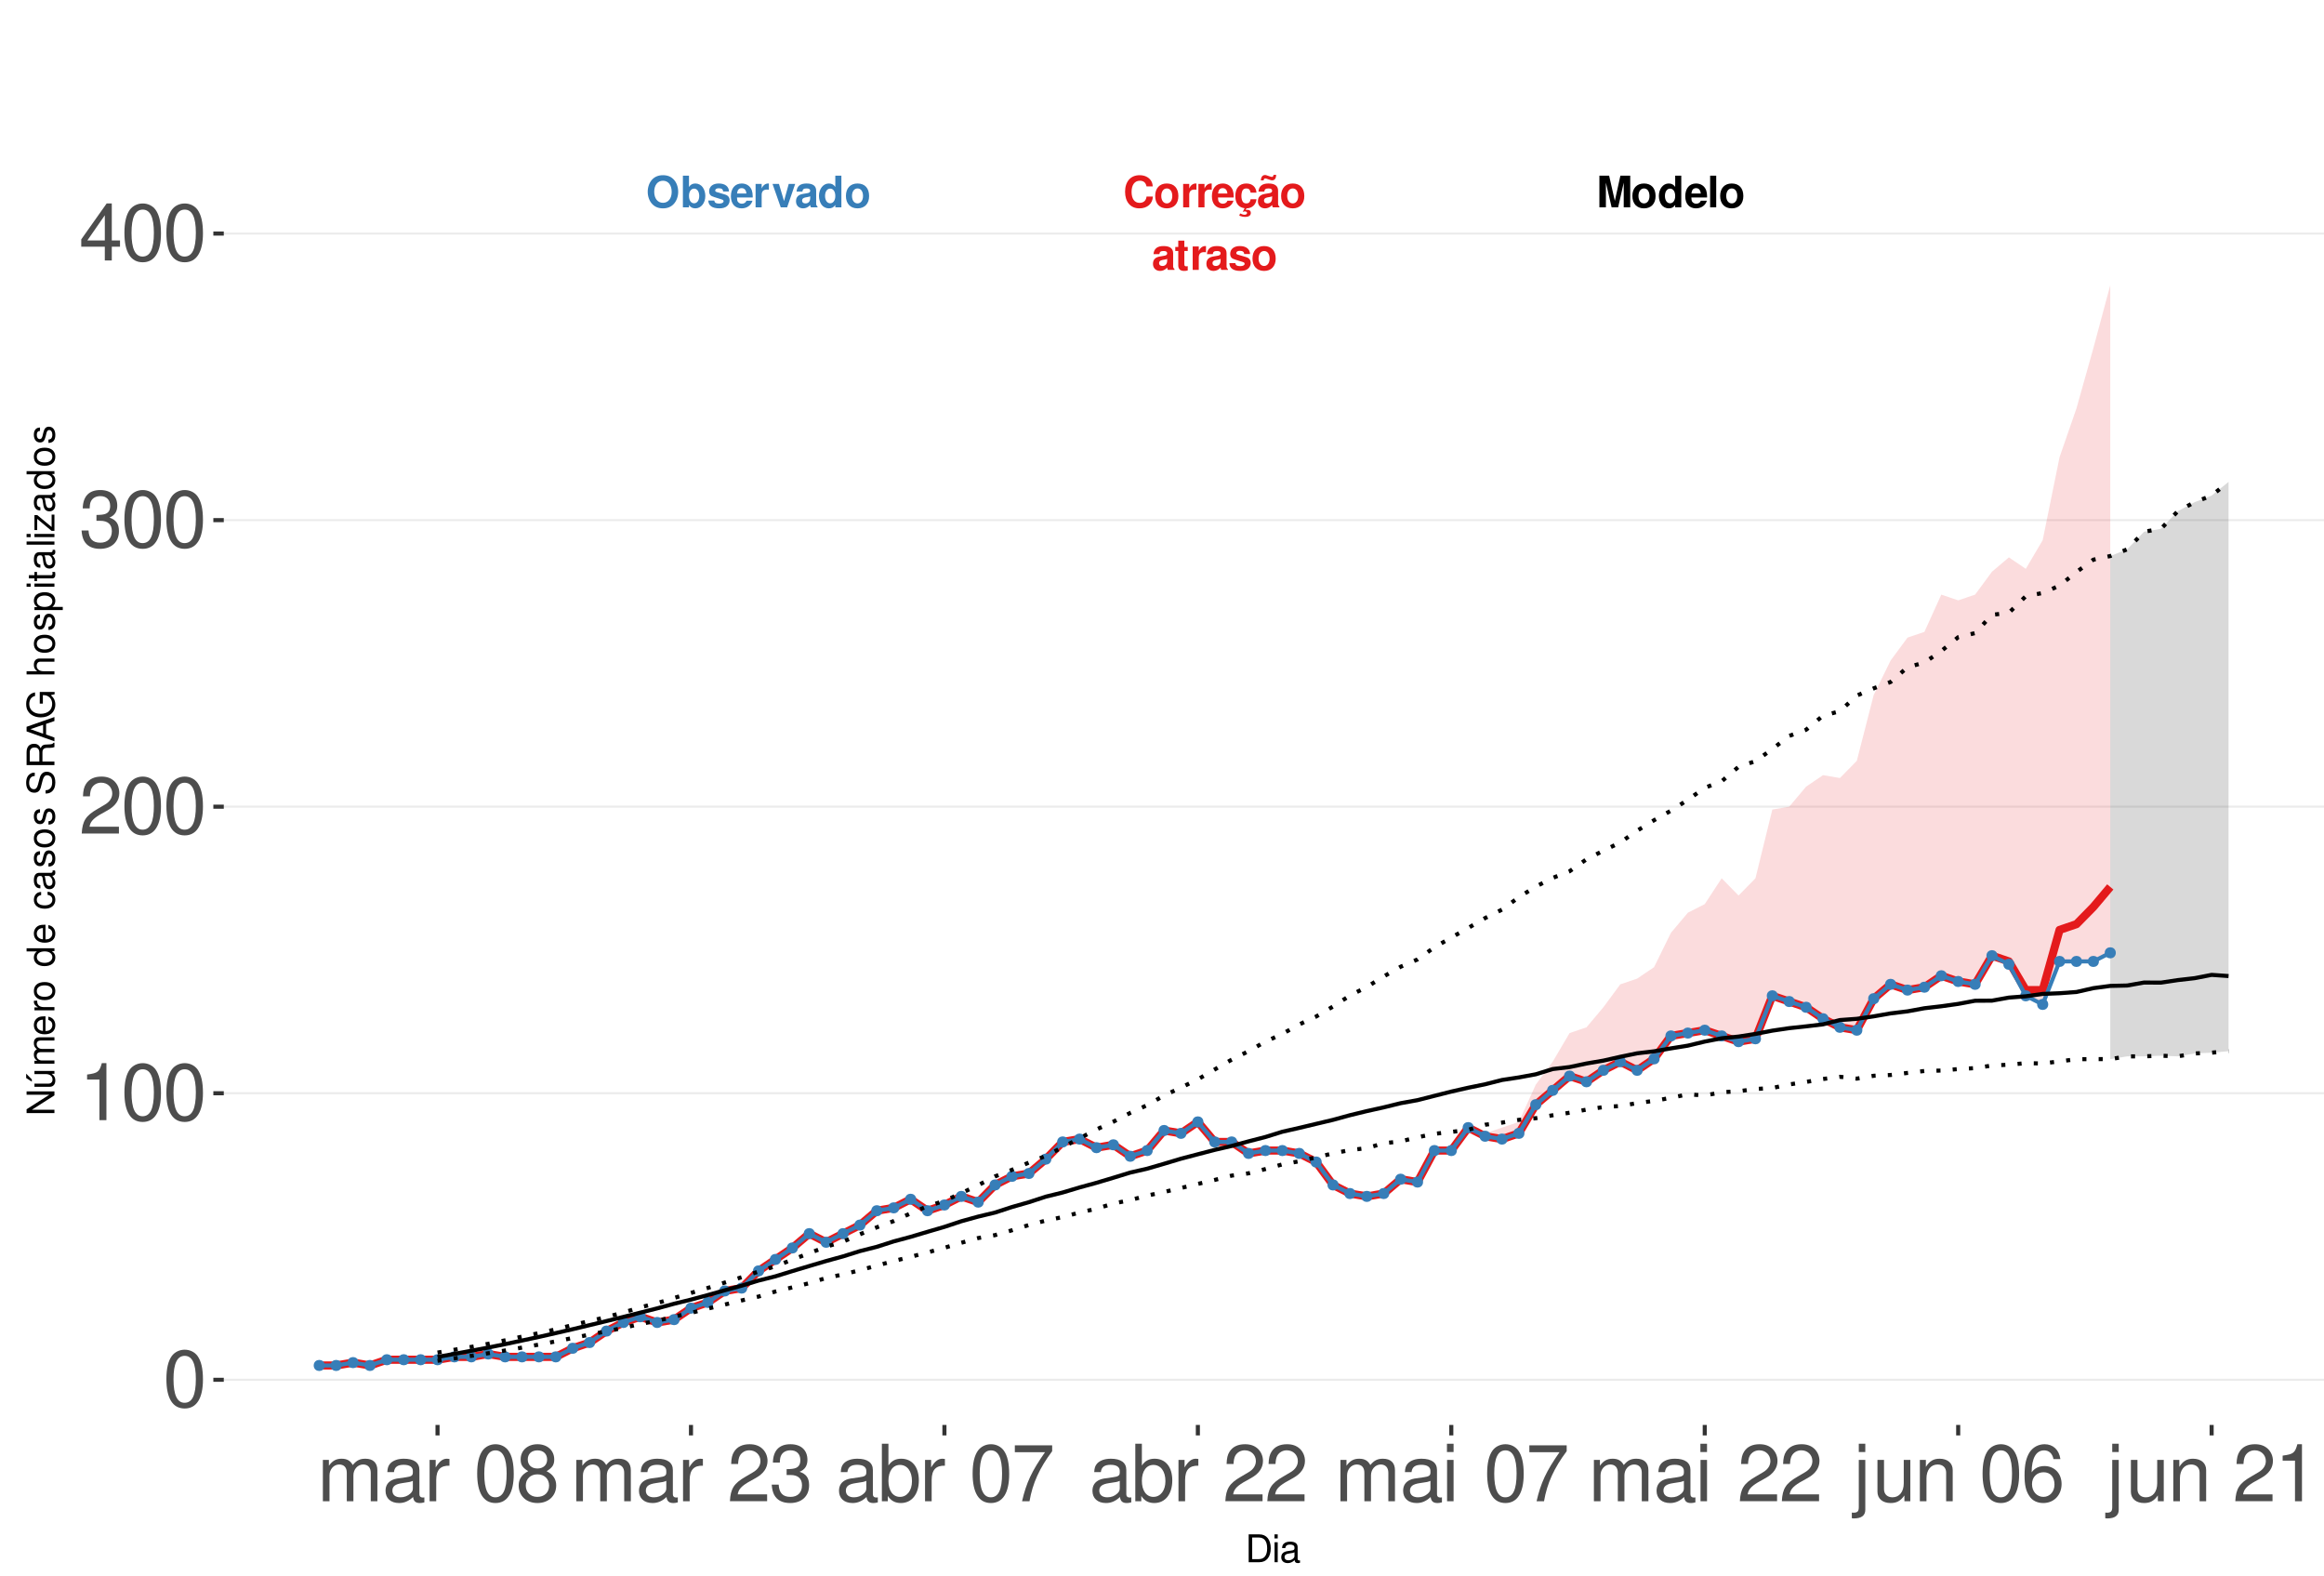 <?xml version="1.0" encoding="UTF-8"?>
<svg xmlns="http://www.w3.org/2000/svg" xmlns:xlink="http://www.w3.org/1999/xlink" width="609pt" height="413pt" viewBox="0 0 609 413" version="1.1">
<defs>
<g>
<symbol overflow="visible" id="glyph0-0">
<path style="stroke:none;" d=""/>
</symbol>
<symbol overflow="visible" id="glyph0-1">
<path style="stroke:none;" d="M 7.75 -5.484 C 7.703 -6.203 7.547 -6.656 7.203 -7.125 C 6.562 -7.969 5.547 -8.422 4.297 -8.422 C 1.953 -8.422 0.5 -6.75 0.5 -4.078 C 0.5 -1.406 1.938 0.266 4.25 0.266 C 6.328 0.266 7.688 -0.938 7.797 -2.828 L 6.125 -2.828 C 6.016 -1.781 5.359 -1.172 4.297 -1.172 C 2.984 -1.172 2.203 -2.234 2.203 -4.047 C 2.203 -5.875 3.016 -6.969 4.359 -6.969 C 5.344 -6.969 5.906 -6.5 6.125 -5.484 Z M 7.75 -5.484 "/>
</symbol>
<symbol overflow="visible" id="glyph0-2">
<path style="stroke:none;" d="M 3.422 -6.25 C 1.547 -6.25 0.391 -5 0.391 -2.984 C 0.391 -0.969 1.547 0.266 3.438 0.266 C 5.312 0.266 6.469 -0.969 6.469 -2.953 C 6.469 -5.031 5.344 -6.25 3.422 -6.25 Z M 3.438 -4.953 C 4.312 -4.953 4.875 -4.172 4.875 -2.969 C 4.875 -1.812 4.281 -1.031 3.438 -1.031 C 2.578 -1.031 1.984 -1.812 1.984 -2.984 C 1.984 -4.172 2.578 -4.953 3.438 -4.953 Z M 3.438 -4.953 "/>
</symbol>
<symbol overflow="visible" id="glyph0-3">
<path style="stroke:none;" d="M 0.719 -6.141 L 0.719 0 L 2.312 0 L 2.312 -3.266 C 2.312 -4.203 2.781 -4.656 3.703 -4.656 C 3.875 -4.656 4 -4.656 4.203 -4.625 L 4.203 -6.234 C 4.125 -6.25 4.078 -6.25 4.016 -6.25 C 3.281 -6.25 2.656 -5.766 2.312 -4.938 L 2.312 -6.141 Z M 0.719 -6.141 "/>
</symbol>
<symbol overflow="visible" id="glyph0-4">
<path style="stroke:none;" d="M 5.953 -2.578 C 5.969 -2.703 5.969 -2.766 5.969 -2.844 C 5.969 -3.453 5.875 -4.031 5.734 -4.453 C 5.328 -5.578 4.328 -6.25 3.094 -6.25 C 1.328 -6.25 0.25 -4.969 0.25 -2.906 C 0.25 -0.938 1.312 0.266 3.062 0.266 C 4.438 0.266 5.547 -0.516 5.906 -1.734 L 4.328 -1.734 C 4.141 -1.234 3.703 -0.953 3.109 -0.953 C 2.656 -0.953 2.297 -1.156 2.062 -1.484 C 1.922 -1.719 1.859 -1.984 1.844 -2.578 Z M 1.859 -3.625 C 1.969 -4.578 2.359 -5.031 3.078 -5.031 C 3.797 -5.031 4.234 -4.531 4.312 -3.625 Z M 1.859 -3.625 "/>
</symbol>
<symbol overflow="visible" id="glyph0-5">
<path style="stroke:none;" d="M 3.312 0.266 C 4.734 0.266 5.812 -0.703 5.938 -2.125 L 4.406 -2.125 C 4.219 -1.328 3.906 -1.031 3.281 -1.031 C 2.938 -1.031 2.594 -1.156 2.406 -1.391 C 2.141 -1.719 1.984 -2.312 1.984 -2.953 C 1.984 -3.531 2.094 -4.078 2.281 -4.438 C 2.469 -4.781 2.828 -4.953 3.281 -4.953 C 3.922 -4.953 4.234 -4.656 4.406 -3.844 L 5.938 -3.844 C 5.828 -5.344 4.828 -6.25 3.281 -6.25 C 1.438 -6.25 0.391 -5.047 0.391 -2.953 C 0.391 -1.078 1.25 0.031 2.828 0.234 L 2.328 1.203 C 2.547 1.109 2.672 1.062 2.891 1.062 C 3.234 1.062 3.469 1.234 3.469 1.469 C 3.469 1.734 3.188 1.938 2.828 1.938 C 2.5 1.938 2.203 1.859 1.641 1.594 L 1.422 2.188 C 2.125 2.438 2.484 2.5 2.984 2.5 C 3.938 2.5 4.453 2.125 4.453 1.438 C 4.453 0.938 4.125 0.641 3.578 0.641 C 3.406 0.641 3.266 0.656 3.109 0.719 Z M 3.312 0.266 "/>
</symbol>
<symbol overflow="visible" id="glyph0-6">
<path style="stroke:none;" d="M 5.953 -0.188 C 5.688 -0.453 5.594 -0.641 5.594 -0.938 L 5.594 -4.359 C 5.594 -5.609 4.75 -6.25 3.078 -6.25 C 1.422 -6.25 0.562 -5.547 0.453 -4.125 L 1.984 -4.125 C 2.062 -4.75 2.328 -4.953 3.109 -4.953 C 3.734 -4.953 4.031 -4.75 4.031 -4.344 C 4.031 -4.141 3.938 -3.969 3.766 -3.875 C 3.547 -3.75 3.547 -3.75 2.766 -3.625 L 2.125 -3.516 C 0.906 -3.312 0.312 -2.688 0.312 -1.578 C 0.312 -0.484 1.062 0.266 2.188 0.266 C 2.859 0.266 3.484 -0.016 4.047 -0.609 C 4.047 -0.297 4.078 -0.188 4.234 0 L 5.953 0 Z M 4.031 -2.469 C 4.031 -1.547 3.578 -1.031 2.781 -1.031 C 2.234 -1.031 1.906 -1.312 1.906 -1.766 C 1.906 -2.234 2.156 -2.469 2.828 -2.609 L 3.359 -2.703 C 3.781 -2.781 3.859 -2.812 4.031 -2.906 Z M 4.406 -8.516 C 4.359 -8.156 4.219 -7.969 3.984 -7.969 C 3.906 -7.969 3.672 -8.016 3.609 -8.047 L 2.781 -8.328 C 2.375 -8.469 2.359 -8.469 2.156 -8.469 C 1.531 -8.469 1.125 -7.953 1.078 -7.062 L 1.797 -7.062 C 1.859 -7.422 1.984 -7.578 2.25 -7.578 C 2.359 -7.578 2.469 -7.547 2.594 -7.5 L 3.406 -7.219 C 3.641 -7.125 3.859 -7.078 4.031 -7.078 C 4.703 -7.078 5.062 -7.547 5.109 -8.516 Z M 4.406 -8.516 "/>
</symbol>
<symbol overflow="visible" id="glyph0-7">
<path style="stroke:none;" d="M 5.953 -0.188 C 5.688 -0.453 5.594 -0.641 5.594 -0.938 L 5.594 -4.359 C 5.594 -5.609 4.75 -6.25 3.078 -6.25 C 1.422 -6.25 0.562 -5.547 0.453 -4.125 L 1.984 -4.125 C 2.062 -4.75 2.328 -4.953 3.109 -4.953 C 3.734 -4.953 4.031 -4.75 4.031 -4.344 C 4.031 -4.141 3.938 -3.969 3.766 -3.875 C 3.547 -3.75 3.547 -3.75 2.766 -3.625 L 2.125 -3.516 C 0.906 -3.312 0.312 -2.688 0.312 -1.578 C 0.312 -0.484 1.062 0.266 2.188 0.266 C 2.859 0.266 3.484 -0.016 4.047 -0.609 C 4.047 -0.297 4.078 -0.188 4.234 0 L 5.953 0 Z M 4.031 -2.469 C 4.031 -1.547 3.578 -1.031 2.781 -1.031 C 2.234 -1.031 1.906 -1.312 1.906 -1.766 C 1.906 -2.234 2.156 -2.469 2.828 -2.609 L 3.359 -2.703 C 3.781 -2.781 3.859 -2.812 4.031 -2.906 Z M 4.031 -2.469 "/>
</symbol>
<symbol overflow="visible" id="glyph0-8">
<path style="stroke:none;" d="M 3.422 -6.016 L 2.531 -6.016 L 2.531 -7.672 L 0.938 -7.672 L 0.938 -6.016 L 0.156 -6.016 L 0.156 -4.953 L 0.938 -4.953 L 0.938 -1.188 C 0.938 -0.219 1.453 0.266 2.5 0.266 C 2.859 0.266 3.125 0.234 3.422 0.141 L 3.422 -0.984 C 3.266 -0.953 3.188 -0.938 3.062 -0.938 C 2.641 -0.938 2.531 -1.062 2.531 -1.609 L 2.531 -4.953 L 3.422 -4.953 Z M 3.422 -6.016 "/>
</symbol>
<symbol overflow="visible" id="glyph0-9">
<path style="stroke:none;" d="M 5.75 -4.156 C 5.719 -5.453 4.719 -6.25 3.078 -6.25 C 1.516 -6.25 0.547 -5.453 0.547 -4.203 C 0.547 -3.781 0.672 -3.438 0.891 -3.203 C 1.109 -2.984 1.297 -2.875 1.891 -2.688 L 3.781 -2.094 C 4.188 -1.969 4.328 -1.844 4.328 -1.594 C 4.328 -1.219 3.875 -0.984 3.141 -0.984 C 2.719 -0.984 2.406 -1.062 2.203 -1.203 C 2.031 -1.328 1.953 -1.453 1.891 -1.781 L 0.328 -1.781 C 0.375 -0.438 1.359 0.266 3.234 0.266 C 4.078 0.266 4.734 0.078 5.188 -0.281 C 5.641 -0.641 5.922 -1.219 5.922 -1.812 C 5.922 -2.609 5.516 -3.125 4.703 -3.359 L 2.703 -3.953 C 2.25 -4.078 2.141 -4.172 2.141 -4.422 C 2.141 -4.766 2.5 -5 3.062 -5 C 3.828 -5 4.203 -4.719 4.203 -4.156 Z M 5.75 -4.156 "/>
</symbol>
<symbol overflow="visible" id="glyph0-10">
<path style="stroke:none;" d="M 2.453 -6.469 L 3.953 0 L 5.656 0 L 7.125 -6.469 L 7.125 0 L 8.828 0 L 8.828 -8.297 L 6.25 -8.297 L 4.797 -1.688 L 3.297 -8.297 L 0.75 -8.297 L 0.75 0 L 2.453 0 Z M 2.453 -6.469 "/>
</symbol>
<symbol overflow="visible" id="glyph0-11">
<path style="stroke:none;" d="M 4.609 0 L 6.203 0 L 6.203 -8.297 L 4.609 -8.297 L 4.609 -5.344 C 4.203 -5.953 3.688 -6.25 2.906 -6.25 C 1.438 -6.25 0.328 -4.828 0.328 -2.984 C 0.328 -2.156 0.578 -1.312 0.984 -0.719 C 1.406 -0.109 2.156 0.266 2.906 0.266 C 3.688 0.266 4.203 -0.016 4.609 -0.625 Z M 3.266 -4.906 C 4.078 -4.906 4.609 -4.141 4.609 -2.953 C 4.609 -1.844 4.062 -1.062 3.266 -1.062 C 2.469 -1.062 1.922 -1.859 1.922 -2.984 C 1.922 -4.125 2.469 -4.906 3.266 -4.906 Z M 3.266 -4.906 "/>
</symbol>
<symbol overflow="visible" id="glyph0-12">
<path style="stroke:none;" d="M 2.359 -8.297 L 0.766 -8.297 L 0.766 0 L 2.359 0 Z M 2.359 -8.297 "/>
</symbol>
<symbol overflow="visible" id="glyph0-13">
<path style="stroke:none;" d="M 4.438 -8.422 C 3.281 -8.422 2.328 -8.047 1.609 -7.281 C 0.875 -6.484 0.453 -5.328 0.453 -4.078 C 0.453 -2.844 0.875 -1.672 1.609 -0.891 C 2.328 -0.109 3.266 0.266 4.453 0.266 C 5.625 0.266 6.562 -0.109 7.281 -0.891 C 8 -1.656 8.438 -2.859 8.438 -4.031 C 8.438 -5.328 8.016 -6.5 7.281 -7.281 C 6.547 -8.062 5.641 -8.422 4.438 -8.422 Z M 4.453 -6.969 C 5.844 -6.969 6.734 -5.828 6.734 -4.031 C 6.734 -2.328 5.812 -1.188 4.453 -1.188 C 3.062 -1.188 2.156 -2.328 2.156 -4.078 C 2.156 -5.828 3.062 -6.969 4.453 -6.969 Z M 4.453 -6.969 "/>
</symbol>
<symbol overflow="visible" id="glyph0-14">
<path style="stroke:none;" d="M 0.672 -8.297 L 0.672 0 L 2.266 0 L 2.266 -0.625 C 2.656 -0.016 3.188 0.266 3.953 0.266 C 5.422 0.266 6.547 -1.141 6.547 -2.984 C 6.547 -3.828 6.297 -4.656 5.875 -5.25 C 5.453 -5.859 4.703 -6.25 3.953 -6.25 C 3.188 -6.25 2.656 -5.953 2.266 -5.344 L 2.266 -8.297 Z M 3.609 -4.906 C 4.391 -4.906 4.953 -4.125 4.953 -2.984 C 4.953 -1.859 4.406 -1.062 3.609 -1.062 C 2.797 -1.062 2.266 -1.828 2.266 -3.016 C 2.266 -4.141 2.812 -4.906 3.609 -4.906 Z M 3.609 -4.906 "/>
</symbol>
<symbol overflow="visible" id="glyph0-15">
<path style="stroke:none;" d="M 3.984 0 L 6.094 -6.141 L 4.406 -6.141 L 3.172 -1.656 L 1.844 -6.141 L 0.156 -6.141 L 2.312 0 Z M 3.984 0 "/>
</symbol>
<symbol overflow="visible" id="glyph1-0">
<path style="stroke:none;" d=""/>
</symbol>
<symbol overflow="visible" id="glyph1-1">
<path style="stroke:none;" d="M 5.688 -14.938 C 4.312 -14.938 3.078 -14.312 2.312 -13.297 C 1.359 -11.984 0.891 -10 0.891 -7.234 C 0.891 -2.188 2.547 0.469 5.688 0.469 C 8.781 0.469 10.469 -2.188 10.469 -7.109 C 10.469 -10 10.016 -11.938 9.047 -13.297 C 8.281 -14.328 7.062 -14.938 5.688 -14.938 Z M 5.688 -13.328 C 7.641 -13.328 8.609 -11.312 8.609 -7.266 C 8.609 -3.016 7.656 -1.031 5.641 -1.031 C 3.719 -1.031 2.75 -3.094 2.75 -7.203 C 2.75 -11.312 3.719 -13.328 5.688 -13.328 Z M 5.688 -13.328 "/>
</symbol>
<symbol overflow="visible" id="glyph1-2">
<path style="stroke:none;" d="M 5.344 -10.641 L 5.344 0 L 7.172 0 L 7.172 -14.938 L 5.969 -14.938 C 5.328 -12.641 4.922 -12.328 2.109 -11.953 L 2.109 -10.641 Z M 5.344 -10.641 "/>
</symbol>
<symbol overflow="visible" id="glyph1-3">
<path style="stroke:none;" d="M 10.453 -1.797 L 2.75 -1.797 C 2.938 -3.031 3.594 -3.828 5.391 -4.922 L 7.453 -6.078 C 9.5 -7.203 10.562 -8.734 10.562 -10.578 C 10.562 -11.812 10.062 -12.969 9.188 -13.781 C 8.328 -14.562 7.25 -14.938 5.859 -14.938 C 4 -14.938 2.625 -14.281 1.812 -13 C 1.297 -12.203 1.078 -11.281 1.031 -9.766 L 2.844 -9.766 C 2.906 -10.781 3.031 -11.375 3.281 -11.875 C 3.766 -12.781 4.703 -13.344 5.797 -13.344 C 7.453 -13.344 8.703 -12.141 8.703 -10.531 C 8.703 -9.344 8.016 -8.297 6.719 -7.562 L 4.812 -6.438 C 1.75 -4.688 0.875 -3.281 0.703 -0.016 L 10.453 -0.016 Z M 10.453 -1.797 "/>
</symbol>
<symbol overflow="visible" id="glyph1-4">
<path style="stroke:none;" d="M 4.562 -6.875 L 5.562 -6.875 C 7.547 -6.875 8.594 -5.953 8.594 -4.156 C 8.594 -2.266 7.453 -1.141 5.578 -1.141 C 3.578 -1.141 2.609 -2.141 2.484 -4.344 L 0.656 -4.344 C 0.75 -3.141 0.953 -2.359 1.297 -1.688 C 2.062 -0.25 3.484 0.469 5.5 0.469 C 8.516 0.469 10.453 -1.344 10.453 -4.172 C 10.453 -6.078 9.734 -7.109 7.969 -7.719 C 9.344 -8.281 10.016 -9.312 10.016 -10.828 C 10.016 -13.391 8.344 -14.938 5.562 -14.938 C 2.609 -14.938 1.031 -13.281 0.969 -10.125 L 2.781 -10.125 C 2.812 -11.031 2.891 -11.547 3.125 -12 C 3.531 -12.844 4.438 -13.344 5.578 -13.344 C 7.188 -13.344 8.156 -12.375 8.156 -10.766 C 8.156 -9.703 7.781 -9.062 6.984 -8.719 C 6.484 -8.516 5.828 -8.422 4.562 -8.406 Z M 4.562 -6.875 "/>
</symbol>
<symbol overflow="visible" id="glyph1-5">
<path style="stroke:none;" d="M 6.75 -3.609 L 6.75 0 L 8.578 0 L 8.578 -3.609 L 10.734 -3.609 L 10.734 -5.25 L 8.578 -5.25 L 8.578 -14.938 L 7.234 -14.938 L 0.578 -5.531 L 0.578 -3.609 Z M 6.75 -5.25 L 2.172 -5.25 L 6.75 -11.844 Z M 6.75 -5.25 "/>
</symbol>
<symbol overflow="visible" id="glyph1-6">
<path style="stroke:none;" d="M 1.453 -10.828 L 1.453 0 L 3.188 0 L 3.188 -6.797 C 3.188 -8.359 4.312 -9.625 5.719 -9.625 C 7 -9.625 7.719 -8.844 7.719 -7.453 L 7.719 0 L 9.453 0 L 9.453 -6.797 C 9.453 -8.359 10.594 -9.625 12 -9.625 C 13.266 -9.625 14 -8.812 14 -7.453 L 14 0 L 15.734 0 L 15.734 -8.125 C 15.734 -10.062 14.625 -11.141 12.594 -11.141 C 11.156 -11.141 10.281 -10.703 9.281 -9.484 C 8.641 -10.641 7.766 -11.141 6.359 -11.141 C 4.922 -11.141 3.953 -10.594 3.031 -9.297 L 3.031 -10.828 Z M 1.453 -10.828 "/>
</symbol>
<symbol overflow="visible" id="glyph1-7">
<path style="stroke:none;" d="M 11.047 -1.016 C 10.859 -0.969 10.781 -0.969 10.672 -0.969 C 10.078 -0.969 9.75 -1.281 9.75 -1.812 L 9.75 -8.188 C 9.75 -10.094 8.344 -11.141 5.688 -11.141 C 4.094 -11.141 2.828 -10.672 2.094 -9.875 C 1.594 -9.312 1.391 -8.703 1.344 -7.625 L 3.078 -7.625 C 3.219 -8.938 4 -9.547 5.625 -9.547 C 7.188 -9.547 8.031 -8.969 8.031 -7.938 L 8.031 -7.484 C 8.016 -6.734 7.641 -6.469 6.234 -6.281 C 3.797 -5.969 3.422 -5.891 2.766 -5.625 C 1.516 -5.078 0.875 -4.125 0.875 -2.734 C 0.875 -0.766 2.234 0.469 4.422 0.469 C 5.781 0.469 6.875 0 8.094 -1.109 C 8.219 0 8.766 0.469 9.875 0.469 C 10.25 0.469 10.469 0.438 11.047 0.297 Z M 8.031 -3.406 C 8.031 -2.828 7.875 -2.484 7.359 -2 C 6.656 -1.359 5.797 -1.031 4.797 -1.031 C 3.453 -1.031 2.672 -1.672 2.672 -2.766 C 2.672 -3.906 3.406 -4.484 5.266 -4.75 C 7.109 -5 7.453 -5.078 8.031 -5.344 Z M 8.031 -3.406 "/>
</symbol>
<symbol overflow="visible" id="glyph1-8">
<path style="stroke:none;" d="M 1.422 -10.828 L 1.422 0 L 3.156 0 L 3.156 -5.625 C 3.188 -8.219 4.25 -9.375 6.625 -9.312 L 6.625 -11.078 C 6.344 -11.109 6.172 -11.141 5.969 -11.141 C 4.859 -11.141 4 -10.469 3.016 -8.859 L 3.016 -10.828 Z M 1.422 -10.828 "/>
</symbol>
<symbol overflow="visible" id="glyph1-9">
<path style="stroke:none;" d=""/>
</symbol>
<symbol overflow="visible" id="glyph1-10">
<path style="stroke:none;" d="M 8.078 -7.875 C 9.609 -8.797 10.078 -9.547 10.078 -10.953 C 10.078 -13.297 8.281 -14.938 5.688 -14.938 C 3.094 -14.938 1.281 -13.297 1.281 -10.969 C 1.281 -9.547 1.75 -8.812 3.266 -7.875 C 1.594 -7.016 0.766 -5.797 0.766 -4.156 C 0.766 -1.422 2.766 0.469 5.688 0.469 C 8.578 0.469 10.594 -1.422 10.594 -4.156 C 10.594 -5.797 9.766 -7.016 8.078 -7.875 Z M 5.688 -13.328 C 7.234 -13.328 8.219 -12.391 8.219 -10.906 C 8.219 -9.5 7.203 -8.578 5.688 -8.578 C 4.125 -8.578 3.141 -9.5 3.141 -10.953 C 3.141 -12.391 4.125 -13.328 5.688 -13.328 Z M 5.688 -7.047 C 7.5 -7.047 8.734 -5.844 8.734 -4.109 C 8.734 -2.312 7.516 -1.141 5.641 -1.141 C 3.859 -1.141 2.625 -2.359 2.625 -4.094 C 2.625 -5.859 3.844 -7.047 5.688 -7.047 Z M 5.688 -7.047 "/>
</symbol>
<symbol overflow="visible" id="glyph1-11">
<path style="stroke:none;" d="M 1.109 -15.062 L 1.109 0 L 2.672 0 L 2.672 -1.391 C 3.484 -0.125 4.578 0.469 6.094 0.469 C 8.938 0.469 10.797 -1.859 10.797 -5.453 C 10.797 -8.969 9.047 -11.141 6.172 -11.141 C 4.688 -11.141 3.641 -10.578 2.828 -9.359 L 2.828 -15.062 Z M 5.844 -9.516 C 7.766 -9.516 9 -7.844 9 -5.266 C 9 -2.812 7.719 -1.141 5.844 -1.141 C 4 -1.141 2.828 -2.781 2.828 -5.328 C 2.828 -7.875 4 -9.516 5.844 -9.516 Z M 5.844 -9.516 "/>
</symbol>
<symbol overflow="visible" id="glyph1-12">
<path style="stroke:none;" d="M 10.734 -14.641 L 0.953 -14.641 L 0.953 -12.844 L 8.859 -12.844 C 5.375 -7.875 3.953 -4.812 2.844 0 L 4.797 0 C 5.594 -4.688 7.438 -8.719 10.734 -13.109 Z M 10.734 -14.641 "/>
</symbol>
<symbol overflow="visible" id="glyph1-13">
<path style="stroke:none;" d="M 3.094 -10.828 L 1.391 -10.828 L 1.391 0 L 3.094 0 Z M 3.094 -15.062 L 1.359 -15.062 L 1.359 -12.891 L 3.094 -12.891 Z M 3.094 -15.062 "/>
</symbol>
<symbol overflow="visible" id="glyph1-14">
<path style="stroke:none;" d="M 1.453 -10.828 L 1.453 1.562 C 1.453 2.641 1.109 3 0.047 3 C -0.078 3 -0.141 3 -0.375 2.969 L -0.375 4.438 C -0.172 4.484 -0.062 4.5 0.203 4.5 C 2.141 4.5 3.156 3.734 3.156 2.25 L 3.156 -10.828 Z M 3.156 -15.062 L 1.453 -15.062 L 1.453 -12.891 L 3.156 -12.891 Z M 3.156 -15.062 "/>
</symbol>
<symbol overflow="visible" id="glyph1-15">
<path style="stroke:none;" d="M 9.953 0 L 9.953 -10.828 L 8.234 -10.828 L 8.234 -4.688 C 8.234 -2.484 7.078 -1.031 5.281 -1.031 C 3.922 -1.031 3.062 -1.859 3.062 -3.156 L 3.062 -10.828 L 1.344 -10.828 L 1.344 -2.484 C 1.344 -0.688 2.688 0.469 4.797 0.469 C 6.375 0.469 7.391 -0.078 8.406 -1.516 L 8.406 0 Z M 9.953 0 "/>
</symbol>
<symbol overflow="visible" id="glyph1-16">
<path style="stroke:none;" d="M 1.453 -10.828 L 1.453 0 L 3.188 0 L 3.188 -5.969 C 3.188 -8.188 4.344 -9.625 6.109 -9.625 C 7.484 -9.625 8.344 -8.797 8.344 -7.5 L 8.344 0 L 10.062 0 L 10.062 -8.188 C 10.062 -9.984 8.719 -11.141 6.625 -11.141 C 5.016 -11.141 3.984 -10.516 3.031 -9 L 3.031 -10.828 Z M 1.453 -10.828 "/>
</symbol>
<symbol overflow="visible" id="glyph1-17">
<path style="stroke:none;" d="M 10.281 -11.047 C 9.938 -13.484 8.359 -14.938 6.141 -14.938 C 4.531 -14.938 3.078 -14.156 2.203 -12.812 C 1.281 -11.344 0.891 -9.516 0.891 -6.812 C 0.891 -4.297 1.234 -2.703 2.125 -1.391 C 2.906 -0.172 4.188 0.469 5.797 0.469 C 8.594 0.469 10.594 -1.609 10.594 -4.531 C 10.594 -7.266 8.734 -9.219 6.109 -9.219 C 4.672 -9.219 3.531 -8.672 2.75 -7.578 C 2.766 -11.281 3.922 -13.328 6.016 -13.328 C 7.297 -13.328 8.188 -12.5 8.469 -11.047 Z M 5.891 -7.594 C 7.641 -7.594 8.734 -6.359 8.734 -4.375 C 8.734 -2.5 7.5 -1.141 5.828 -1.141 C 4.125 -1.141 2.844 -2.562 2.844 -4.469 C 2.844 -6.328 4.094 -7.594 5.891 -7.594 Z M 5.891 -7.594 "/>
</symbol>
<symbol overflow="visible" id="glyph2-0">
<path style="stroke:none;" d=""/>
</symbol>
<symbol overflow="visible" id="glyph2-1">
<path style="stroke:none;" d="M 0.891 0 L 3.703 0 C 5.547 0 6.672 -1.375 6.672 -3.656 C 6.672 -5.906 5.547 -7.297 3.703 -7.297 L 0.891 -7.297 Z M 1.812 -0.812 L 1.812 -6.469 L 3.547 -6.469 C 4.984 -6.469 5.734 -5.5 5.734 -3.641 C 5.734 -1.797 4.984 -0.812 3.547 -0.812 Z M 1.812 -0.812 "/>
</symbol>
<symbol overflow="visible" id="glyph2-2">
<path style="stroke:none;" d="M 1.5 -5.234 L 0.672 -5.234 L 0.672 0 L 1.5 0 Z M 1.5 -7.297 L 0.656 -7.297 L 0.656 -6.234 L 1.5 -6.234 Z M 1.5 -7.297 "/>
</symbol>
<symbol overflow="visible" id="glyph2-3">
<path style="stroke:none;" d="M 5.344 -0.484 C 5.266 -0.469 5.219 -0.469 5.172 -0.469 C 4.875 -0.469 4.719 -0.625 4.719 -0.875 L 4.719 -3.953 C 4.719 -4.891 4.047 -5.391 2.75 -5.391 C 1.984 -5.391 1.375 -5.172 1.016 -4.781 C 0.766 -4.516 0.672 -4.203 0.656 -3.688 L 1.484 -3.688 C 1.562 -4.328 1.938 -4.625 2.719 -4.625 C 3.484 -4.625 3.891 -4.344 3.891 -3.844 L 3.891 -3.625 C 3.875 -3.266 3.703 -3.125 3.016 -3.047 C 1.844 -2.891 1.656 -2.844 1.344 -2.719 C 0.734 -2.453 0.422 -2 0.422 -1.312 C 0.422 -0.375 1.078 0.234 2.141 0.234 C 2.797 0.234 3.328 0 3.922 -0.547 C 3.984 0 4.234 0.234 4.781 0.234 C 4.953 0.234 5.062 0.203 5.344 0.141 Z M 3.891 -1.656 C 3.891 -1.375 3.812 -1.203 3.562 -0.969 C 3.219 -0.656 2.812 -0.5 2.312 -0.5 C 1.672 -0.5 1.297 -0.812 1.297 -1.344 C 1.297 -1.891 1.656 -2.172 2.547 -2.297 C 3.438 -2.422 3.609 -2.453 3.891 -2.594 Z M 3.891 -1.656 "/>
</symbol>
<symbol overflow="visible" id="glyph3-0">
<path style="stroke:none;" d=""/>
</symbol>
<symbol overflow="visible" id="glyph3-1">
<path style="stroke:none;" d="M -7.297 -6.453 L -7.297 -5.578 L -1.328 -5.578 L -7.297 -1.766 L -7.297 -0.766 L 0 -0.766 L 0 -1.641 L -5.906 -1.641 L 0 -5.406 L 0 -6.453 Z M -7.297 -6.453 "/>
</symbol>
<symbol overflow="visible" id="glyph3-2">
<path style="stroke:none;" d="M 0 -4.812 L -5.234 -4.812 L -5.234 -3.984 L -2.266 -3.984 C -1.203 -3.984 -0.5 -3.438 -0.5 -2.562 C -0.5 -1.906 -0.906 -1.484 -1.531 -1.484 L -5.234 -1.484 L -5.234 -0.656 L -1.203 -0.656 C -0.328 -0.656 0.234 -1.297 0.234 -2.312 C 0.234 -3.094 -0.047 -3.578 -0.734 -4.062 L 0 -4.062 Z M -7.406 -2.953 L -5.922 -2 L -5.922 -2.594 L -7.406 -4.094 Z M -7.406 -2.953 "/>
</symbol>
<symbol overflow="visible" id="glyph3-3">
<path style="stroke:none;" d="M -5.234 -0.703 L 0 -0.703 L 0 -1.547 L -3.297 -1.547 C -4.047 -1.547 -4.656 -2.094 -4.656 -2.766 C -4.656 -3.391 -4.281 -3.734 -3.609 -3.734 L 0 -3.734 L 0 -4.578 L -3.297 -4.578 C -4.047 -4.578 -4.656 -5.125 -4.656 -5.812 C -4.656 -6.422 -4.266 -6.781 -3.609 -6.781 L 0 -6.781 L 0 -7.625 L -3.938 -7.625 C -4.875 -7.625 -5.391 -7.078 -5.391 -6.094 C -5.391 -5.406 -5.188 -4.984 -4.594 -4.484 C -5.156 -4.188 -5.391 -3.766 -5.391 -3.078 C -5.391 -2.375 -5.125 -1.906 -4.5 -1.469 L -5.234 -1.469 Z M -5.234 -0.703 "/>
</symbol>
<symbol overflow="visible" id="glyph3-4">
<path style="stroke:none;" d="M -2.344 -5.125 C -3.141 -5.125 -3.625 -5.062 -4.016 -4.922 C -4.875 -4.578 -5.391 -3.781 -5.391 -2.797 C -5.391 -1.344 -4.281 -0.406 -2.547 -0.406 C -0.812 -0.406 0.234 -1.297 0.234 -2.781 C 0.234 -3.984 -0.453 -4.812 -1.594 -5.016 L -1.594 -4.188 C -0.906 -3.953 -0.547 -3.484 -0.547 -2.812 C -0.547 -2.281 -0.781 -1.828 -1.219 -1.547 C -1.516 -1.344 -1.812 -1.281 -2.344 -1.266 Z M -3.016 -1.297 C -3.984 -1.359 -4.625 -1.953 -4.625 -2.797 C -4.625 -3.641 -3.953 -4.234 -3.016 -4.234 Z M -3.016 -1.297 "/>
</symbol>
<symbol overflow="visible" id="glyph3-5">
<path style="stroke:none;" d="M -5.234 -0.688 L 0 -0.688 L 0 -1.531 L -2.719 -1.531 C -3.984 -1.547 -4.547 -2.062 -4.516 -3.203 L -5.359 -3.203 C -5.375 -3.062 -5.391 -2.984 -5.391 -2.891 C -5.391 -2.344 -5.062 -1.938 -4.297 -1.453 L -5.234 -1.453 Z M -5.234 -0.688 "/>
</symbol>
<symbol overflow="visible" id="glyph3-6">
<path style="stroke:none;" d="M -5.391 -2.719 C -5.391 -1.234 -4.344 -0.359 -2.578 -0.359 C -0.812 -0.359 0.234 -1.234 0.234 -2.734 C 0.234 -4.203 -0.812 -5.094 -2.547 -5.094 C -4.359 -5.094 -5.391 -4.234 -5.391 -2.719 Z M -4.625 -2.734 C -4.625 -3.672 -3.844 -4.234 -2.547 -4.234 C -1.312 -4.234 -0.547 -3.656 -0.547 -2.734 C -0.547 -1.797 -1.312 -1.234 -2.578 -1.234 C -3.844 -1.234 -4.625 -1.797 -4.625 -2.734 Z M -4.625 -2.734 "/>
</symbol>
<symbol overflow="visible" id="glyph3-7">
<path style="stroke:none;" d=""/>
</symbol>
<symbol overflow="visible" id="glyph3-8">
<path style="stroke:none;" d="M -7.297 -4.953 L -7.297 -4.125 L -4.578 -4.125 C -5.109 -3.766 -5.391 -3.203 -5.391 -2.516 C -5.391 -1.156 -4.297 -0.266 -2.625 -0.266 C -0.859 -0.266 0.234 -1.125 0.234 -2.547 C 0.234 -3.266 -0.047 -3.766 -0.688 -4.203 L 0 -4.203 L 0 -4.953 Z M -4.609 -2.656 C -4.609 -3.547 -3.812 -4.125 -2.562 -4.125 C -1.344 -4.125 -0.547 -3.547 -0.547 -2.656 C -0.547 -1.734 -1.359 -1.125 -2.578 -1.125 C -3.797 -1.125 -4.609 -1.734 -4.609 -2.656 Z M -4.609 -2.656 "/>
</symbol>
<symbol overflow="visible" id="glyph3-9">
<path style="stroke:none;" d="M -3.484 -4.703 C -3.984 -4.672 -4.312 -4.562 -4.609 -4.359 C -5.094 -4 -5.391 -3.375 -5.391 -2.641 C -5.391 -1.219 -4.266 -0.312 -2.531 -0.312 C -0.844 -0.312 0.234 -1.203 0.234 -2.625 C 0.234 -3.875 -0.516 -4.672 -1.797 -4.766 L -1.797 -3.938 C -0.953 -3.797 -0.547 -3.359 -0.547 -2.656 C -0.547 -1.734 -1.297 -1.188 -2.531 -1.188 C -3.844 -1.188 -4.625 -1.719 -4.625 -2.625 C -4.625 -3.328 -4.203 -3.766 -3.484 -3.875 Z M -3.484 -4.703 "/>
</symbol>
<symbol overflow="visible" id="glyph3-10">
<path style="stroke:none;" d="M -0.484 -5.344 C -0.469 -5.266 -0.469 -5.219 -0.469 -5.172 C -0.469 -4.875 -0.625 -4.719 -0.875 -4.719 L -3.953 -4.719 C -4.891 -4.719 -5.391 -4.047 -5.391 -2.75 C -5.391 -1.984 -5.172 -1.375 -4.781 -1.016 C -4.516 -0.766 -4.203 -0.672 -3.688 -0.656 L -3.688 -1.484 C -4.328 -1.562 -4.625 -1.938 -4.625 -2.719 C -4.625 -3.484 -4.344 -3.891 -3.844 -3.891 L -3.625 -3.891 C -3.266 -3.875 -3.125 -3.703 -3.047 -3.016 C -2.891 -1.844 -2.844 -1.656 -2.719 -1.344 C -2.453 -0.734 -2 -0.422 -1.312 -0.422 C -0.375 -0.422 0.234 -1.078 0.234 -2.141 C 0.234 -2.797 0 -3.328 -0.547 -3.922 C 0 -3.984 0.234 -4.234 0.234 -4.781 C 0.234 -4.953 0.203 -5.062 0.141 -5.344 Z M -1.656 -3.891 C -1.375 -3.891 -1.203 -3.812 -0.969 -3.562 C -0.656 -3.219 -0.5 -2.812 -0.5 -2.312 C -0.5 -1.672 -0.812 -1.297 -1.344 -1.297 C -1.891 -1.297 -2.172 -1.656 -2.297 -2.547 C -2.422 -3.438 -2.453 -3.609 -2.594 -3.891 Z M -1.656 -3.891 "/>
</symbol>
<symbol overflow="visible" id="glyph3-11">
<path style="stroke:none;" d="M -3.781 -4.375 C -4.812 -4.375 -5.391 -3.688 -5.391 -2.484 C -5.391 -1.266 -4.766 -0.469 -3.797 -0.469 C -2.969 -0.469 -2.578 -0.891 -2.281 -2.125 L -2.094 -2.906 C -1.953 -3.484 -1.734 -3.719 -1.375 -3.719 C -0.875 -3.719 -0.547 -3.234 -0.547 -2.5 C -0.547 -2.047 -0.672 -1.672 -0.891 -1.453 C -1.047 -1.328 -1.188 -1.266 -1.562 -1.219 L -1.562 -0.344 C -0.344 -0.375 0.234 -1.062 0.234 -2.438 C 0.234 -3.75 -0.422 -4.594 -1.438 -4.594 C -2.203 -4.594 -2.641 -4.156 -2.891 -3.109 L -3.078 -2.312 C -3.234 -1.625 -3.453 -1.344 -3.828 -1.344 C -4.312 -1.344 -4.625 -1.766 -4.625 -2.453 C -4.625 -3.125 -4.328 -3.484 -3.781 -3.5 Z M -3.781 -4.375 "/>
</symbol>
<symbol overflow="visible" id="glyph3-12">
<path style="stroke:none;" d="M -5.156 -5.953 C -5.656 -5.953 -5.797 -5.938 -6.125 -5.766 C -6.969 -5.375 -7.406 -4.516 -7.406 -3.297 C -7.406 -1.688 -6.594 -0.703 -5.266 -0.703 C -4.375 -0.703 -3.812 -1.172 -3.562 -2.125 L -3.094 -3.938 C -2.844 -4.875 -2.484 -5.281 -1.906 -5.281 C -1.516 -5.281 -1.125 -5.062 -0.906 -4.766 C -0.688 -4.469 -0.594 -4.016 -0.594 -3.422 C -0.594 -2.625 -0.781 -2.094 -1.203 -1.734 C -1.516 -1.469 -1.875 -1.344 -2.312 -1.359 L -2.312 -0.484 C -1.656 -0.484 -1.203 -0.625 -0.812 -0.906 C -0.125 -1.406 0.234 -2.25 0.234 -3.359 C 0.234 -4.234 0.031 -4.938 -0.328 -5.406 C -0.719 -5.906 -1.375 -6.203 -2 -6.203 C -2.906 -6.203 -3.562 -5.656 -3.828 -4.656 L -4.312 -2.828 C -4.562 -1.953 -4.844 -1.625 -5.406 -1.625 C -6.141 -1.625 -6.625 -2.281 -6.625 -3.266 C -6.625 -4.422 -6.109 -5.062 -5.156 -5.078 Z M -5.156 -5.953 "/>
</symbol>
<symbol overflow="visible" id="glyph3-13">
<path style="stroke:none;" d="M -3.141 -1.859 L -3.141 -4.266 C -3.141 -5.094 -2.734 -5.453 -1.844 -5.453 L -1.188 -5.453 C -0.734 -5.453 -0.297 -5.531 0 -5.656 L 0 -6.797 L -0.234 -6.797 C -0.469 -6.438 -0.734 -6.375 -1.703 -6.344 C -2.906 -6.344 -3.266 -6.156 -3.594 -5.359 C -4.016 -6.188 -4.5 -6.516 -5.344 -6.516 C -6.594 -6.516 -7.297 -5.734 -7.297 -4.297 L -7.297 -0.938 L 0 -0.938 L 0 -1.859 Z M -3.953 -1.859 L -6.469 -1.859 L -6.469 -4.109 C -6.469 -4.625 -6.391 -4.938 -6.188 -5.156 C -5.984 -5.406 -5.656 -5.547 -5.219 -5.547 C -4.344 -5.547 -3.953 -5.094 -3.953 -4.109 Z M -3.953 -1.859 "/>
</symbol>
<symbol overflow="visible" id="glyph3-14">
<path style="stroke:none;" d="M -2.188 -4.734 L 0 -5.484 L 0 -6.531 L -7.297 -3.969 L -7.297 -2.766 L 0 -0.172 L 0 -1.156 L -2.188 -1.938 Z M -2.969 -4.484 L -2.969 -2.156 L -6.297 -3.359 Z M -2.969 -4.484 "/>
</symbol>
<symbol overflow="visible" id="glyph3-15">
<path style="stroke:none;" d="M -3.844 -7.094 L -3.844 -4.047 L -3.031 -4.047 L -3.031 -6.266 L -2.828 -6.266 C -1.531 -6.266 -0.594 -5.312 -0.594 -3.984 C -0.594 -3.234 -0.859 -2.562 -1.328 -2.141 C -1.844 -1.656 -2.719 -1.375 -3.625 -1.375 C -5.406 -1.375 -6.594 -2.391 -6.594 -3.938 C -6.594 -5.047 -6.016 -5.844 -5.078 -6.047 L -5.078 -6.984 C -6.562 -6.734 -7.406 -5.609 -7.406 -3.938 C -7.406 -3.047 -7.188 -2.328 -6.703 -1.766 C -6.016 -0.906 -4.875 -0.438 -3.562 -0.438 C -1.328 -0.438 0.234 -1.812 0.234 -3.781 C 0.234 -4.766 -0.141 -5.547 -0.938 -6.266 L 0.047 -6.5 L 0.047 -7.094 Z M -3.844 -7.094 "/>
</symbol>
<symbol overflow="visible" id="glyph3-16">
<path style="stroke:none;" d="M -7.297 -0.703 L 0 -0.703 L 0 -1.531 L -2.891 -1.531 C -3.953 -1.531 -4.656 -2.094 -4.656 -2.953 C -4.656 -3.234 -4.578 -3.484 -4.438 -3.688 C -4.25 -3.938 -4 -4.031 -3.625 -4.031 L 0 -4.031 L 0 -4.859 L -3.953 -4.859 C -4.844 -4.859 -5.391 -4.234 -5.391 -3.203 C -5.391 -2.469 -5.156 -2.016 -4.516 -1.531 L -7.297 -1.531 Z M -7.297 -0.703 "/>
</symbol>
<symbol overflow="visible" id="glyph3-17">
<path style="stroke:none;" d="M 2.188 -0.547 L 2.188 -1.375 L -0.547 -1.375 C -0.016 -1.812 0.234 -2.312 0.234 -2.984 C 0.234 -4.344 -0.859 -5.234 -2.531 -5.234 C -4.297 -5.234 -5.391 -4.375 -5.391 -2.984 C -5.391 -2.266 -5.062 -1.703 -4.453 -1.312 L -5.234 -1.312 L -5.234 -0.547 Z M -4.609 -2.844 C -4.609 -3.766 -3.797 -4.359 -2.547 -4.359 C -1.359 -4.359 -0.547 -3.75 -0.547 -2.844 C -0.547 -1.953 -1.344 -1.375 -2.578 -1.375 C -3.812 -1.375 -4.609 -1.953 -4.609 -2.844 Z M -4.609 -2.844 "/>
</symbol>
<symbol overflow="visible" id="glyph3-18">
<path style="stroke:none;" d="M -5.234 -1.5 L -5.234 -0.672 L 0 -0.672 L 0 -1.5 Z M -7.297 -1.5 L -7.297 -0.656 L -6.234 -0.656 L -6.234 -1.5 Z M -7.297 -1.5 "/>
</symbol>
<symbol overflow="visible" id="glyph3-19">
<path style="stroke:none;" d="M -5.234 -2.547 L -5.234 -1.688 L -6.688 -1.688 L -6.688 -0.844 L -5.234 -0.844 L -5.234 -0.141 L -4.562 -0.141 L -4.562 -0.844 L -0.594 -0.844 C -0.062 -0.844 0.234 -1.203 0.234 -1.859 C 0.234 -2.078 0.203 -2.266 0.156 -2.547 L -0.547 -2.547 C -0.516 -2.422 -0.5 -2.312 -0.5 -2.141 C -0.5 -1.781 -0.594 -1.688 -0.969 -1.688 L -4.562 -1.688 L -4.562 -2.547 Z M -5.234 -2.547 "/>
</symbol>
<symbol overflow="visible" id="glyph3-20">
<path style="stroke:none;" d="M -7.297 -1.516 L -7.297 -0.688 L 0 -0.688 L 0 -1.516 Z M -7.297 -1.516 "/>
</symbol>
<symbol overflow="visible" id="glyph3-21">
<path style="stroke:none;" d="M -5.234 -4.438 L -5.234 -0.516 L -4.516 -0.516 L -4.516 -3.438 L -0.75 -0.312 L 0 -0.312 L 0 -4.562 L -0.734 -4.562 L -0.734 -1.312 L -4.5 -4.438 Z M -5.234 -4.438 "/>
</symbol>
</g>
<clipPath id="clip1">
  <path d="M 58.645 30.441 L 609 30.441 L 609 373.328 L 58.645 373.328 Z M 58.645 30.441 "/>
</clipPath>
<clipPath id="clip2">
  <path d="M 58.645 361 L 609 361 L 609 362 L 58.645 362 Z M 58.645 361 "/>
</clipPath>
<clipPath id="clip3">
  <path d="M 58.645 286 L 609 286 L 609 287 L 58.645 287 Z M 58.645 286 "/>
</clipPath>
<clipPath id="clip4">
  <path d="M 58.645 211 L 609 211 L 609 212 L 58.645 212 Z M 58.645 211 "/>
</clipPath>
<clipPath id="clip5">
  <path d="M 58.645 136 L 609 136 L 609 137 L 58.645 137 Z M 58.645 136 "/>
</clipPath>
<clipPath id="clip6">
  <path d="M 58.645 60 L 609 60 L 609 62 L 58.645 62 Z M 58.645 60 "/>
</clipPath>
</defs>
<g id="surface152">
<rect x="0" y="0" width="609" height="413" style="fill:rgb(100%,100%,100%);fill-opacity:1;stroke:none;"/>
<rect x="0" y="0" width="609" height="413" style="fill:rgb(100%,100%,100%);fill-opacity:1;stroke:none;"/>
<path style="fill:none;stroke-width:1.067;stroke-linecap:round;stroke-linejoin:round;stroke:rgb(100%,100%,100%);stroke-opacity:1;stroke-miterlimit:10;" d="M 0 413 L 609 413 L 609 0 L 0 0 Z M 0 413 "/>
<g clip-path="url(#clip1)" clip-rule="nonzero">
<path style=" stroke:none;fill-rule:nonzero;fill:rgb(100%,100%,100%);fill-opacity:1;" d="M 58.645 373.328 L 609 373.328 L 609 30.441 L 58.645 30.441 Z M 58.645 373.328 "/>
</g>
<g clip-path="url(#clip2)" clip-rule="nonzero">
<path style="fill:none;stroke-width:0.533;stroke-linecap:butt;stroke-linejoin:round;stroke:rgb(92.157%,92.157%,92.157%);stroke-opacity:1;stroke-miterlimit:10;" d="M 58.645 361.496 L 609 361.496 "/>
</g>
<g clip-path="url(#clip3)" clip-rule="nonzero">
<path style="fill:none;stroke-width:0.533;stroke-linecap:butt;stroke-linejoin:round;stroke:rgb(92.157%,92.157%,92.157%);stroke-opacity:1;stroke-miterlimit:10;" d="M 58.645 286.422 L 609 286.422 "/>
</g>
<g clip-path="url(#clip4)" clip-rule="nonzero">
<path style="fill:none;stroke-width:0.533;stroke-linecap:butt;stroke-linejoin:round;stroke:rgb(92.157%,92.157%,92.157%);stroke-opacity:1;stroke-miterlimit:10;" d="M 58.645 211.344 L 609 211.344 "/>
</g>
<g clip-path="url(#clip5)" clip-rule="nonzero">
<path style="fill:none;stroke-width:0.533;stroke-linecap:butt;stroke-linejoin:round;stroke:rgb(92.157%,92.157%,92.157%);stroke-opacity:1;stroke-miterlimit:10;" d="M 58.645 136.27 L 609 136.27 "/>
</g>
<g clip-path="url(#clip6)" clip-rule="nonzero">
<path style="fill:none;stroke-width:0.533;stroke-linecap:butt;stroke-linejoin:round;stroke:rgb(92.157%,92.157%,92.157%);stroke-opacity:1;stroke-miterlimit:10;" d="M 58.645 61.191 L 609 61.191 "/>
</g>
<path style=" stroke:none;fill-rule:nonzero;fill:rgb(0%,0%,0%);fill-opacity:0.149;" d="M 552.992 145.68 L 557.418 143.93 L 561.844 139.312 L 566.273 138.547 L 570.699 133.918 L 575.129 131.559 L 579.555 129.836 L 583.984 126.258 L 583.984 275.406 L 579.555 275.789 L 575.129 276 L 570.699 276.754 L 566.273 276.59 L 561.844 276.754 L 557.418 276.762 L 552.992 277.48 Z M 552.992 145.68 "/>
<path style=" stroke:none;fill-rule:nonzero;fill:rgb(89.412%,10.196%,10.98%);fill-opacity:0.149;" d="M 83.66 357.742 L 88.09 357.742 L 92.516 356.992 L 96.945 357.742 L 101.371 356.242 L 114.656 356.242 L 119.082 355.492 L 123.512 355.492 L 127.938 354.738 L 132.363 355.492 L 145.648 355.492 L 150.074 353.238 L 154.504 351.738 L 158.93 348.734 L 163.359 346.48 L 167.785 344.98 L 172.215 346.48 L 176.641 345.73 L 181.07 342.727 L 185.496 341.227 L 189.926 338.223 L 194.352 337.473 L 198.781 332.969 L 203.207 329.965 L 207.637 326.961 L 212.062 323.207 L 216.492 325.461 L 220.918 323.207 L 225.344 320.957 L 229.773 317.203 L 234.199 316.453 L 238.629 314.199 L 243.055 317.203 L 247.484 315.699 L 251.91 313.449 L 256.34 314.949 L 260.766 310.445 L 265.195 308.191 L 269.621 307.441 L 274.051 303.688 L 278.477 299.184 L 282.906 298.434 L 287.332 300.684 L 291.762 299.934 L 296.188 302.938 L 300.617 301.438 L 305.043 296.18 L 309.469 296.93 L 313.898 293.93 L 318.324 299.184 L 322.754 299.184 L 327.18 302.188 L 331.609 301.438 L 336.035 301.438 L 340.465 302.188 L 344.891 304.438 L 349.32 310.445 L 353.746 312.699 L 358.176 313.449 L 362.602 312.699 L 367.031 308.945 L 371.457 309.695 L 375.887 301.438 L 380.312 301.438 L 384.742 295.43 L 389.168 296.93 L 393.594 295.43 L 398.023 293.93 L 402.449 284.168 L 406.879 278.164 L 411.305 270.656 L 415.734 269.152 L 420.16 263.898 L 424.59 257.891 L 429.016 256.391 L 433.445 253.387 L 437.871 244.379 L 442.301 239.125 L 446.727 236.871 L 451.156 230.113 L 455.582 234.617 L 460.012 230.113 L 464.438 212.098 L 468.867 211.344 L 473.293 206.09 L 477.719 203.086 L 482.148 203.836 L 486.574 199.332 L 491.004 182.066 L 495.43 173.055 L 499.859 167.051 L 504.285 165.547 L 508.715 155.789 L 513.141 157.289 L 517.57 155.789 L 521.996 149.781 L 526.426 146.027 L 530.852 149.031 L 535.281 141.523 L 539.707 119.754 L 544.137 106.988 L 548.562 91.223 L 552.992 74.707 L 552.992 249.633 L 548.562 251.887 L 539.707 251.887 L 535.281 263.148 L 530.852 260.895 L 526.426 252.637 L 521.996 250.383 L 517.57 257.891 L 513.141 257.141 L 508.715 255.641 L 504.285 258.645 L 499.859 259.395 L 495.43 257.891 L 491.004 261.645 L 486.574 269.902 L 482.148 269.152 L 477.719 266.902 L 473.293 263.898 L 468.867 262.398 L 464.438 260.895 L 460.012 272.156 L 455.582 272.906 L 451.156 271.406 L 446.727 269.902 L 442.301 270.656 L 437.871 271.406 L 433.445 277.41 L 429.016 280.414 L 424.59 278.164 L 420.16 280.414 L 415.734 283.418 L 411.305 281.918 L 406.879 285.672 L 402.449 289.426 L 398.023 296.93 L 393.594 298.434 L 389.168 297.684 L 384.742 295.43 L 380.312 301.438 L 375.887 301.438 L 371.457 309.695 L 367.031 308.945 L 362.602 312.699 L 358.176 313.449 L 353.746 312.699 L 349.32 310.445 L 344.891 304.438 L 340.465 302.188 L 336.035 301.438 L 331.609 301.438 L 327.18 302.188 L 322.754 299.184 L 318.324 299.184 L 313.898 293.93 L 309.469 296.93 L 305.043 296.18 L 300.617 301.438 L 296.188 302.938 L 291.762 299.934 L 287.332 300.684 L 282.906 298.434 L 278.477 299.184 L 274.051 303.688 L 269.621 307.441 L 265.195 308.191 L 260.766 310.445 L 256.34 314.949 L 251.91 313.449 L 247.484 315.699 L 243.055 317.203 L 238.629 314.199 L 234.199 316.453 L 229.773 317.203 L 225.344 320.957 L 220.918 323.207 L 216.492 325.461 L 212.062 323.207 L 207.637 326.961 L 203.207 329.965 L 198.781 332.969 L 194.352 337.473 L 189.926 338.223 L 185.496 341.227 L 181.07 342.727 L 176.641 345.73 L 172.215 346.48 L 167.785 344.98 L 163.359 346.48 L 158.93 348.734 L 154.504 351.738 L 150.074 353.238 L 145.648 355.492 L 132.363 355.492 L 127.938 354.738 L 123.512 355.492 L 119.082 355.492 L 114.656 356.242 L 101.371 356.242 L 96.945 357.742 L 92.516 356.992 L 88.09 357.742 Z M 83.66 357.742 "/>
<path style="fill:none;stroke-width:2.134;stroke-linecap:butt;stroke-linejoin:round;stroke:rgb(89.412%,10.196%,10.98%);stroke-opacity:1;stroke-miterlimit:10;" d="M 83.66 357.742 L 88.09 357.742 L 92.516 356.992 L 96.945 357.742 L 101.371 356.242 L 114.656 356.242 L 119.082 355.492 L 123.512 355.492 L 127.938 354.738 L 132.363 355.492 L 145.648 355.492 L 150.074 353.238 L 154.504 351.738 L 158.93 348.734 L 163.359 346.48 L 167.785 344.98 L 172.215 346.48 L 176.641 345.73 L 181.07 342.727 L 185.496 341.227 L 189.926 338.223 L 194.352 337.473 L 198.781 332.969 L 203.207 329.965 L 207.637 326.961 L 212.062 323.207 L 216.492 325.461 L 220.918 323.207 L 225.344 320.957 L 229.773 317.203 L 234.199 316.453 L 238.629 314.199 L 243.055 317.203 L 247.484 315.699 L 251.91 313.449 L 256.34 314.949 L 260.766 310.445 L 265.195 308.191 L 269.621 307.441 L 274.051 303.688 L 278.477 299.184 L 282.906 298.434 L 287.332 300.684 L 291.762 299.934 L 296.188 302.938 L 300.617 301.438 L 305.043 296.18 L 309.469 296.93 L 313.898 293.93 L 318.324 299.184 L 322.754 299.184 L 327.18 302.188 L 331.609 301.438 L 336.035 301.438 L 340.465 302.188 L 344.891 304.438 L 349.32 310.445 L 353.746 312.699 L 358.176 313.449 L 362.602 312.699 L 367.031 308.945 L 371.457 309.695 L 375.887 301.438 L 380.312 301.438 L 384.742 295.43 L 389.168 297.684 L 393.594 298.434 L 398.023 296.93 L 402.449 289.426 L 406.879 285.672 L 411.305 281.918 L 415.734 283.418 L 420.16 280.414 L 424.59 278.164 L 429.016 280.414 L 433.445 277.41 L 437.871 271.406 L 442.301 270.656 L 446.727 269.902 L 451.156 271.406 L 455.582 272.906 L 460.012 272.156 L 464.438 260.895 L 468.867 262.398 L 473.293 263.898 L 477.719 266.902 L 482.148 269.152 L 486.574 269.902 L 491.004 261.645 L 495.43 257.891 L 499.859 259.395 L 504.285 258.645 L 508.715 255.641 L 513.141 257.141 L 517.57 257.891 L 521.996 250.383 L 526.426 251.887 L 530.852 259.395 L 535.281 259.395 L 539.707 243.629 L 544.137 242.125 L 548.562 237.621 L 552.992 232.367 "/>
<path style="fill-rule:nonzero;fill:rgb(21.569%,49.412%,72.157%);fill-opacity:1;stroke-width:0.709;stroke-linecap:round;stroke-linejoin:round;stroke:rgb(21.569%,49.412%,72.157%);stroke-opacity:1;stroke-miterlimit:10;" d="M 84.762 357.742 C 84.762 359.211 82.559 359.211 82.559 357.742 C 82.559 356.273 84.762 356.273 84.762 357.742 "/>
<path style="fill-rule:nonzero;fill:rgb(21.569%,49.412%,72.157%);fill-opacity:1;stroke-width:0.709;stroke-linecap:round;stroke-linejoin:round;stroke:rgb(21.569%,49.412%,72.157%);stroke-opacity:1;stroke-miterlimit:10;" d="M 89.191 357.742 C 89.191 359.211 86.988 359.211 86.988 357.742 C 86.988 356.273 89.191 356.273 89.191 357.742 "/>
<path style="fill-rule:nonzero;fill:rgb(21.569%,49.412%,72.157%);fill-opacity:1;stroke-width:0.709;stroke-linecap:round;stroke-linejoin:round;stroke:rgb(21.569%,49.412%,72.157%);stroke-opacity:1;stroke-miterlimit:10;" d="M 93.617 356.992 C 93.617 358.461 91.414 358.461 91.414 356.992 C 91.414 355.523 93.617 355.523 93.617 356.992 "/>
<path style="fill-rule:nonzero;fill:rgb(21.569%,49.412%,72.157%);fill-opacity:1;stroke-width:0.709;stroke-linecap:round;stroke-linejoin:round;stroke:rgb(21.569%,49.412%,72.157%);stroke-opacity:1;stroke-miterlimit:10;" d="M 98.047 357.742 C 98.047 359.211 95.844 359.211 95.844 357.742 C 95.844 356.273 98.047 356.273 98.047 357.742 "/>
<path style="fill-rule:nonzero;fill:rgb(21.569%,49.412%,72.157%);fill-opacity:1;stroke-width:0.709;stroke-linecap:round;stroke-linejoin:round;stroke:rgb(21.569%,49.412%,72.157%);stroke-opacity:1;stroke-miterlimit:10;" d="M 102.473 356.242 C 102.473 357.711 100.27 357.711 100.27 356.242 C 100.27 354.773 102.473 354.773 102.473 356.242 "/>
<path style="fill-rule:nonzero;fill:rgb(21.569%,49.412%,72.157%);fill-opacity:1;stroke-width:0.709;stroke-linecap:round;stroke-linejoin:round;stroke:rgb(21.569%,49.412%,72.157%);stroke-opacity:1;stroke-miterlimit:10;" d="M 106.902 356.242 C 106.902 357.711 104.699 357.711 104.699 356.242 C 104.699 354.773 106.902 354.773 106.902 356.242 "/>
<path style="fill-rule:nonzero;fill:rgb(21.569%,49.412%,72.157%);fill-opacity:1;stroke-width:0.709;stroke-linecap:round;stroke-linejoin:round;stroke:rgb(21.569%,49.412%,72.157%);stroke-opacity:1;stroke-miterlimit:10;" d="M 111.328 356.242 C 111.328 357.711 109.125 357.711 109.125 356.242 C 109.125 354.773 111.328 354.773 111.328 356.242 "/>
<path style="fill-rule:nonzero;fill:rgb(21.569%,49.412%,72.157%);fill-opacity:1;stroke-width:0.709;stroke-linecap:round;stroke-linejoin:round;stroke:rgb(21.569%,49.412%,72.157%);stroke-opacity:1;stroke-miterlimit:10;" d="M 115.758 356.242 C 115.758 357.711 113.555 357.711 113.555 356.242 C 113.555 354.773 115.758 354.773 115.758 356.242 "/>
<path style="fill-rule:nonzero;fill:rgb(21.569%,49.412%,72.157%);fill-opacity:1;stroke-width:0.709;stroke-linecap:round;stroke-linejoin:round;stroke:rgb(21.569%,49.412%,72.157%);stroke-opacity:1;stroke-miterlimit:10;" d="M 120.184 355.492 C 120.184 356.961 117.98 356.961 117.98 355.492 C 117.98 354.023 120.184 354.023 120.184 355.492 "/>
<path style="fill-rule:nonzero;fill:rgb(21.569%,49.412%,72.157%);fill-opacity:1;stroke-width:0.709;stroke-linecap:round;stroke-linejoin:round;stroke:rgb(21.569%,49.412%,72.157%);stroke-opacity:1;stroke-miterlimit:10;" d="M 124.609 355.492 C 124.609 356.961 122.41 356.961 122.41 355.492 C 122.41 354.023 124.609 354.023 124.609 355.492 "/>
<path style="fill-rule:nonzero;fill:rgb(21.569%,49.412%,72.157%);fill-opacity:1;stroke-width:0.709;stroke-linecap:round;stroke-linejoin:round;stroke:rgb(21.569%,49.412%,72.157%);stroke-opacity:1;stroke-miterlimit:10;" d="M 129.039 354.738 C 129.039 356.207 126.836 356.207 126.836 354.738 C 126.836 353.273 129.039 353.273 129.039 354.738 "/>
<path style="fill-rule:nonzero;fill:rgb(21.569%,49.412%,72.157%);fill-opacity:1;stroke-width:0.709;stroke-linecap:round;stroke-linejoin:round;stroke:rgb(21.569%,49.412%,72.157%);stroke-opacity:1;stroke-miterlimit:10;" d="M 133.465 355.492 C 133.465 356.961 131.266 356.961 131.266 355.492 C 131.266 354.023 133.465 354.023 133.465 355.492 "/>
<path style="fill-rule:nonzero;fill:rgb(21.569%,49.412%,72.157%);fill-opacity:1;stroke-width:0.709;stroke-linecap:round;stroke-linejoin:round;stroke:rgb(21.569%,49.412%,72.157%);stroke-opacity:1;stroke-miterlimit:10;" d="M 137.895 355.492 C 137.895 356.961 135.691 356.961 135.691 355.492 C 135.691 354.023 137.895 354.023 137.895 355.492 "/>
<path style="fill-rule:nonzero;fill:rgb(21.569%,49.412%,72.157%);fill-opacity:1;stroke-width:0.709;stroke-linecap:round;stroke-linejoin:round;stroke:rgb(21.569%,49.412%,72.157%);stroke-opacity:1;stroke-miterlimit:10;" d="M 142.32 355.492 C 142.32 356.961 140.121 356.961 140.121 355.492 C 140.121 354.023 142.32 354.023 142.32 355.492 "/>
<path style="fill-rule:nonzero;fill:rgb(21.569%,49.412%,72.157%);fill-opacity:1;stroke-width:0.709;stroke-linecap:round;stroke-linejoin:round;stroke:rgb(21.569%,49.412%,72.157%);stroke-opacity:1;stroke-miterlimit:10;" d="M 146.75 355.492 C 146.75 356.961 144.547 356.961 144.547 355.492 C 144.547 354.023 146.75 354.023 146.75 355.492 "/>
<path style="fill-rule:nonzero;fill:rgb(21.569%,49.412%,72.157%);fill-opacity:1;stroke-width:0.709;stroke-linecap:round;stroke-linejoin:round;stroke:rgb(21.569%,49.412%,72.157%);stroke-opacity:1;stroke-miterlimit:10;" d="M 151.176 353.238 C 151.176 354.707 148.973 354.707 148.973 353.238 C 148.973 351.77 151.176 351.77 151.176 353.238 "/>
<path style="fill-rule:nonzero;fill:rgb(21.569%,49.412%,72.157%);fill-opacity:1;stroke-width:0.709;stroke-linecap:round;stroke-linejoin:round;stroke:rgb(21.569%,49.412%,72.157%);stroke-opacity:1;stroke-miterlimit:10;" d="M 155.605 351.738 C 155.605 353.207 153.402 353.207 153.402 351.738 C 153.402 350.27 155.605 350.27 155.605 351.738 "/>
<path style="fill-rule:nonzero;fill:rgb(21.569%,49.412%,72.157%);fill-opacity:1;stroke-width:0.709;stroke-linecap:round;stroke-linejoin:round;stroke:rgb(21.569%,49.412%,72.157%);stroke-opacity:1;stroke-miterlimit:10;" d="M 160.031 348.734 C 160.031 350.203 157.828 350.203 157.828 348.734 C 157.828 347.266 160.031 347.266 160.031 348.734 "/>
<path style="fill-rule:nonzero;fill:rgb(21.569%,49.412%,72.157%);fill-opacity:1;stroke-width:0.709;stroke-linecap:round;stroke-linejoin:round;stroke:rgb(21.569%,49.412%,72.157%);stroke-opacity:1;stroke-miterlimit:10;" d="M 164.461 346.48 C 164.461 347.949 162.258 347.949 162.258 346.48 C 162.258 345.012 164.461 345.012 164.461 346.48 "/>
<path style="fill-rule:nonzero;fill:rgb(21.569%,49.412%,72.157%);fill-opacity:1;stroke-width:0.709;stroke-linecap:round;stroke-linejoin:round;stroke:rgb(21.569%,49.412%,72.157%);stroke-opacity:1;stroke-miterlimit:10;" d="M 168.887 344.98 C 168.887 346.449 166.684 346.449 166.684 344.98 C 166.684 343.512 168.887 343.512 168.887 344.98 "/>
<path style="fill-rule:nonzero;fill:rgb(21.569%,49.412%,72.157%);fill-opacity:1;stroke-width:0.709;stroke-linecap:round;stroke-linejoin:round;stroke:rgb(21.569%,49.412%,72.157%);stroke-opacity:1;stroke-miterlimit:10;" d="M 173.316 346.48 C 173.316 347.949 171.113 347.949 171.113 346.48 C 171.113 345.012 173.316 345.012 173.316 346.48 "/>
<path style="fill-rule:nonzero;fill:rgb(21.569%,49.412%,72.157%);fill-opacity:1;stroke-width:0.709;stroke-linecap:round;stroke-linejoin:round;stroke:rgb(21.569%,49.412%,72.157%);stroke-opacity:1;stroke-miterlimit:10;" d="M 177.742 345.73 C 177.742 347.199 175.539 347.199 175.539 345.73 C 175.539 344.262 177.742 344.262 177.742 345.73 "/>
<path style="fill-rule:nonzero;fill:rgb(21.569%,49.412%,72.157%);fill-opacity:1;stroke-width:0.709;stroke-linecap:round;stroke-linejoin:round;stroke:rgb(21.569%,49.412%,72.157%);stroke-opacity:1;stroke-miterlimit:10;" d="M 182.172 342.727 C 182.172 344.195 179.969 344.195 179.969 342.727 C 179.969 341.258 182.172 341.258 182.172 342.727 "/>
<path style="fill-rule:nonzero;fill:rgb(21.569%,49.412%,72.157%);fill-opacity:1;stroke-width:0.709;stroke-linecap:round;stroke-linejoin:round;stroke:rgb(21.569%,49.412%,72.157%);stroke-opacity:1;stroke-miterlimit:10;" d="M 186.598 341.227 C 186.598 342.695 184.395 342.695 184.395 341.227 C 184.395 339.758 186.598 339.758 186.598 341.227 "/>
<path style="fill-rule:nonzero;fill:rgb(21.569%,49.412%,72.157%);fill-opacity:1;stroke-width:0.709;stroke-linecap:round;stroke-linejoin:round;stroke:rgb(21.569%,49.412%,72.157%);stroke-opacity:1;stroke-miterlimit:10;" d="M 191.027 338.223 C 191.027 339.691 188.824 339.691 188.824 338.223 C 188.824 336.754 191.027 336.754 191.027 338.223 "/>
<path style="fill-rule:nonzero;fill:rgb(21.569%,49.412%,72.157%);fill-opacity:1;stroke-width:0.709;stroke-linecap:round;stroke-linejoin:round;stroke:rgb(21.569%,49.412%,72.157%);stroke-opacity:1;stroke-miterlimit:10;" d="M 195.453 337.473 C 195.453 338.941 193.25 338.941 193.25 337.473 C 193.25 336.004 195.453 336.004 195.453 337.473 "/>
<path style="fill-rule:nonzero;fill:rgb(21.569%,49.412%,72.157%);fill-opacity:1;stroke-width:0.709;stroke-linecap:round;stroke-linejoin:round;stroke:rgb(21.569%,49.412%,72.157%);stroke-opacity:1;stroke-miterlimit:10;" d="M 199.883 332.969 C 199.883 334.438 197.68 334.438 197.68 332.969 C 197.68 331.5 199.883 331.5 199.883 332.969 "/>
<path style="fill-rule:nonzero;fill:rgb(21.569%,49.412%,72.157%);fill-opacity:1;stroke-width:0.709;stroke-linecap:round;stroke-linejoin:round;stroke:rgb(21.569%,49.412%,72.157%);stroke-opacity:1;stroke-miterlimit:10;" d="M 204.309 329.965 C 204.309 331.434 202.105 331.434 202.105 329.965 C 202.105 328.496 204.309 328.496 204.309 329.965 "/>
<path style="fill-rule:nonzero;fill:rgb(21.569%,49.412%,72.157%);fill-opacity:1;stroke-width:0.709;stroke-linecap:round;stroke-linejoin:round;stroke:rgb(21.569%,49.412%,72.157%);stroke-opacity:1;stroke-miterlimit:10;" d="M 208.734 326.961 C 208.734 328.43 206.535 328.43 206.535 326.961 C 206.535 325.492 208.734 325.492 208.734 326.961 "/>
<path style="fill-rule:nonzero;fill:rgb(21.569%,49.412%,72.157%);fill-opacity:1;stroke-width:0.709;stroke-linecap:round;stroke-linejoin:round;stroke:rgb(21.569%,49.412%,72.157%);stroke-opacity:1;stroke-miterlimit:10;" d="M 213.164 323.207 C 213.164 324.676 210.961 324.676 210.961 323.207 C 210.961 321.738 213.164 321.738 213.164 323.207 "/>
<path style="fill-rule:nonzero;fill:rgb(21.569%,49.412%,72.157%);fill-opacity:1;stroke-width:0.709;stroke-linecap:round;stroke-linejoin:round;stroke:rgb(21.569%,49.412%,72.157%);stroke-opacity:1;stroke-miterlimit:10;" d="M 217.59 325.461 C 217.59 326.93 215.391 326.93 215.391 325.461 C 215.391 323.992 217.59 323.992 217.59 325.461 "/>
<path style="fill-rule:nonzero;fill:rgb(21.569%,49.412%,72.157%);fill-opacity:1;stroke-width:0.709;stroke-linecap:round;stroke-linejoin:round;stroke:rgb(21.569%,49.412%,72.157%);stroke-opacity:1;stroke-miterlimit:10;" d="M 222.02 323.207 C 222.02 324.676 219.816 324.676 219.816 323.207 C 219.816 321.738 222.02 321.738 222.02 323.207 "/>
<path style="fill-rule:nonzero;fill:rgb(21.569%,49.412%,72.157%);fill-opacity:1;stroke-width:0.709;stroke-linecap:round;stroke-linejoin:round;stroke:rgb(21.569%,49.412%,72.157%);stroke-opacity:1;stroke-miterlimit:10;" d="M 226.445 320.957 C 226.445 322.426 224.246 322.426 224.246 320.957 C 224.246 319.488 226.445 319.488 226.445 320.957 "/>
<path style="fill-rule:nonzero;fill:rgb(21.569%,49.412%,72.157%);fill-opacity:1;stroke-width:0.709;stroke-linecap:round;stroke-linejoin:round;stroke:rgb(21.569%,49.412%,72.157%);stroke-opacity:1;stroke-miterlimit:10;" d="M 230.875 317.203 C 230.875 318.672 228.672 318.672 228.672 317.203 C 228.672 315.734 230.875 315.734 230.875 317.203 "/>
<path style="fill-rule:nonzero;fill:rgb(21.569%,49.412%,72.157%);fill-opacity:1;stroke-width:0.709;stroke-linecap:round;stroke-linejoin:round;stroke:rgb(21.569%,49.412%,72.157%);stroke-opacity:1;stroke-miterlimit:10;" d="M 235.301 316.453 C 235.301 317.918 233.098 317.918 233.098 316.453 C 233.098 314.984 235.301 314.984 235.301 316.453 "/>
<path style="fill-rule:nonzero;fill:rgb(21.569%,49.412%,72.157%);fill-opacity:1;stroke-width:0.709;stroke-linecap:round;stroke-linejoin:round;stroke:rgb(21.569%,49.412%,72.157%);stroke-opacity:1;stroke-miterlimit:10;" d="M 239.73 314.199 C 239.73 315.668 237.527 315.668 237.527 314.199 C 237.527 312.73 239.73 312.73 239.73 314.199 "/>
<path style="fill-rule:nonzero;fill:rgb(21.569%,49.412%,72.157%);fill-opacity:1;stroke-width:0.709;stroke-linecap:round;stroke-linejoin:round;stroke:rgb(21.569%,49.412%,72.157%);stroke-opacity:1;stroke-miterlimit:10;" d="M 244.156 317.203 C 244.156 318.672 241.953 318.672 241.953 317.203 C 241.953 315.734 244.156 315.734 244.156 317.203 "/>
<path style="fill-rule:nonzero;fill:rgb(21.569%,49.412%,72.157%);fill-opacity:1;stroke-width:0.709;stroke-linecap:round;stroke-linejoin:round;stroke:rgb(21.569%,49.412%,72.157%);stroke-opacity:1;stroke-miterlimit:10;" d="M 248.586 315.699 C 248.586 317.168 246.383 317.168 246.383 315.699 C 246.383 314.23 248.586 314.23 248.586 315.699 "/>
<path style="fill-rule:nonzero;fill:rgb(21.569%,49.412%,72.157%);fill-opacity:1;stroke-width:0.709;stroke-linecap:round;stroke-linejoin:round;stroke:rgb(21.569%,49.412%,72.157%);stroke-opacity:1;stroke-miterlimit:10;" d="M 253.012 313.449 C 253.012 314.918 250.809 314.918 250.809 313.449 C 250.809 311.98 253.012 311.98 253.012 313.449 "/>
<path style="fill-rule:nonzero;fill:rgb(21.569%,49.412%,72.157%);fill-opacity:1;stroke-width:0.709;stroke-linecap:round;stroke-linejoin:round;stroke:rgb(21.569%,49.412%,72.157%);stroke-opacity:1;stroke-miterlimit:10;" d="M 257.441 314.949 C 257.441 316.418 255.238 316.418 255.238 314.949 C 255.238 313.48 257.441 313.48 257.441 314.949 "/>
<path style="fill-rule:nonzero;fill:rgb(21.569%,49.412%,72.157%);fill-opacity:1;stroke-width:0.709;stroke-linecap:round;stroke-linejoin:round;stroke:rgb(21.569%,49.412%,72.157%);stroke-opacity:1;stroke-miterlimit:10;" d="M 261.867 310.445 C 261.867 311.914 259.664 311.914 259.664 310.445 C 259.664 308.977 261.867 308.977 261.867 310.445 "/>
<path style="fill-rule:nonzero;fill:rgb(21.569%,49.412%,72.157%);fill-opacity:1;stroke-width:0.709;stroke-linecap:round;stroke-linejoin:round;stroke:rgb(21.569%,49.412%,72.157%);stroke-opacity:1;stroke-miterlimit:10;" d="M 266.297 308.191 C 266.297 309.66 264.094 309.66 264.094 308.191 C 264.094 306.727 266.297 306.727 266.297 308.191 "/>
<path style="fill-rule:nonzero;fill:rgb(21.569%,49.412%,72.157%);fill-opacity:1;stroke-width:0.709;stroke-linecap:round;stroke-linejoin:round;stroke:rgb(21.569%,49.412%,72.157%);stroke-opacity:1;stroke-miterlimit:10;" d="M 270.723 307.441 C 270.723 308.91 268.52 308.91 268.52 307.441 C 268.52 305.973 270.723 305.973 270.723 307.441 "/>
<path style="fill-rule:nonzero;fill:rgb(21.569%,49.412%,72.157%);fill-opacity:1;stroke-width:0.709;stroke-linecap:round;stroke-linejoin:round;stroke:rgb(21.569%,49.412%,72.157%);stroke-opacity:1;stroke-miterlimit:10;" d="M 275.152 303.688 C 275.152 305.156 272.949 305.156 272.949 303.688 C 272.949 302.219 275.152 302.219 275.152 303.688 "/>
<path style="fill-rule:nonzero;fill:rgb(21.569%,49.412%,72.157%);fill-opacity:1;stroke-width:0.709;stroke-linecap:round;stroke-linejoin:round;stroke:rgb(21.569%,49.412%,72.157%);stroke-opacity:1;stroke-miterlimit:10;" d="M 279.578 299.184 C 279.578 300.652 277.375 300.652 277.375 299.184 C 277.375 297.715 279.578 297.715 279.578 299.184 "/>
<path style="fill-rule:nonzero;fill:rgb(21.569%,49.412%,72.157%);fill-opacity:1;stroke-width:0.709;stroke-linecap:round;stroke-linejoin:round;stroke:rgb(21.569%,49.412%,72.157%);stroke-opacity:1;stroke-miterlimit:10;" d="M 284.008 298.434 C 284.008 299.902 281.805 299.902 281.805 298.434 C 281.805 296.965 284.008 296.965 284.008 298.434 "/>
<path style="fill-rule:nonzero;fill:rgb(21.569%,49.412%,72.157%);fill-opacity:1;stroke-width:0.709;stroke-linecap:round;stroke-linejoin:round;stroke:rgb(21.569%,49.412%,72.157%);stroke-opacity:1;stroke-miterlimit:10;" d="M 288.434 300.684 C 288.434 302.152 286.23 302.152 286.23 300.684 C 286.23 299.219 288.434 299.219 288.434 300.684 "/>
<path style="fill-rule:nonzero;fill:rgb(21.569%,49.412%,72.157%);fill-opacity:1;stroke-width:0.709;stroke-linecap:round;stroke-linejoin:round;stroke:rgb(21.569%,49.412%,72.157%);stroke-opacity:1;stroke-miterlimit:10;" d="M 292.859 299.934 C 292.859 301.402 290.66 301.402 290.66 299.934 C 290.66 298.465 292.859 298.465 292.859 299.934 "/>
<path style="fill-rule:nonzero;fill:rgb(21.569%,49.412%,72.157%);fill-opacity:1;stroke-width:0.709;stroke-linecap:round;stroke-linejoin:round;stroke:rgb(21.569%,49.412%,72.157%);stroke-opacity:1;stroke-miterlimit:10;" d="M 297.289 302.938 C 297.289 304.406 295.086 304.406 295.086 302.938 C 295.086 301.469 297.289 301.469 297.289 302.938 "/>
<path style="fill-rule:nonzero;fill:rgb(21.569%,49.412%,72.157%);fill-opacity:1;stroke-width:0.709;stroke-linecap:round;stroke-linejoin:round;stroke:rgb(21.569%,49.412%,72.157%);stroke-opacity:1;stroke-miterlimit:10;" d="M 301.715 301.438 C 301.715 302.906 299.516 302.906 299.516 301.438 C 299.516 299.969 301.715 299.969 301.715 301.438 "/>
<path style="fill-rule:nonzero;fill:rgb(21.569%,49.412%,72.157%);fill-opacity:1;stroke-width:0.709;stroke-linecap:round;stroke-linejoin:round;stroke:rgb(21.569%,49.412%,72.157%);stroke-opacity:1;stroke-miterlimit:10;" d="M 306.145 296.18 C 306.145 297.648 303.941 297.648 303.941 296.18 C 303.941 294.711 306.145 294.711 306.145 296.18 "/>
<path style="fill-rule:nonzero;fill:rgb(21.569%,49.412%,72.157%);fill-opacity:1;stroke-width:0.709;stroke-linecap:round;stroke-linejoin:round;stroke:rgb(21.569%,49.412%,72.157%);stroke-opacity:1;stroke-miterlimit:10;" d="M 310.57 296.93 C 310.57 298.398 308.371 298.398 308.371 296.93 C 308.371 295.465 310.57 295.465 310.57 296.93 "/>
<path style="fill-rule:nonzero;fill:rgb(21.569%,49.412%,72.157%);fill-opacity:1;stroke-width:0.709;stroke-linecap:round;stroke-linejoin:round;stroke:rgb(21.569%,49.412%,72.157%);stroke-opacity:1;stroke-miterlimit:10;" d="M 315 293.93 C 315 295.398 312.797 295.398 312.797 293.93 C 312.797 292.461 315 292.461 315 293.93 "/>
<path style="fill-rule:nonzero;fill:rgb(21.569%,49.412%,72.157%);fill-opacity:1;stroke-width:0.709;stroke-linecap:round;stroke-linejoin:round;stroke:rgb(21.569%,49.412%,72.157%);stroke-opacity:1;stroke-miterlimit:10;" d="M 319.426 299.184 C 319.426 300.652 317.223 300.652 317.223 299.184 C 317.223 297.715 319.426 297.715 319.426 299.184 "/>
<path style="fill-rule:nonzero;fill:rgb(21.569%,49.412%,72.157%);fill-opacity:1;stroke-width:0.709;stroke-linecap:round;stroke-linejoin:round;stroke:rgb(21.569%,49.412%,72.157%);stroke-opacity:1;stroke-miterlimit:10;" d="M 323.855 299.184 C 323.855 300.652 321.652 300.652 321.652 299.184 C 321.652 297.715 323.855 297.715 323.855 299.184 "/>
<path style="fill-rule:nonzero;fill:rgb(21.569%,49.412%,72.157%);fill-opacity:1;stroke-width:0.709;stroke-linecap:round;stroke-linejoin:round;stroke:rgb(21.569%,49.412%,72.157%);stroke-opacity:1;stroke-miterlimit:10;" d="M 328.281 302.188 C 328.281 303.656 326.078 303.656 326.078 302.188 C 326.078 300.719 328.281 300.719 328.281 302.188 "/>
<path style="fill-rule:nonzero;fill:rgb(21.569%,49.412%,72.157%);fill-opacity:1;stroke-width:0.709;stroke-linecap:round;stroke-linejoin:round;stroke:rgb(21.569%,49.412%,72.157%);stroke-opacity:1;stroke-miterlimit:10;" d="M 332.711 301.438 C 332.711 302.906 330.508 302.906 330.508 301.438 C 330.508 299.969 332.711 299.969 332.711 301.438 "/>
<path style="fill-rule:nonzero;fill:rgb(21.569%,49.412%,72.157%);fill-opacity:1;stroke-width:0.709;stroke-linecap:round;stroke-linejoin:round;stroke:rgb(21.569%,49.412%,72.157%);stroke-opacity:1;stroke-miterlimit:10;" d="M 337.137 301.438 C 337.137 302.906 334.934 302.906 334.934 301.438 C 334.934 299.969 337.137 299.969 337.137 301.438 "/>
<path style="fill-rule:nonzero;fill:rgb(21.569%,49.412%,72.157%);fill-opacity:1;stroke-width:0.709;stroke-linecap:round;stroke-linejoin:round;stroke:rgb(21.569%,49.412%,72.157%);stroke-opacity:1;stroke-miterlimit:10;" d="M 341.566 302.188 C 341.566 303.656 339.363 303.656 339.363 302.188 C 339.363 300.719 341.566 300.719 341.566 302.188 "/>
<path style="fill-rule:nonzero;fill:rgb(21.569%,49.412%,72.157%);fill-opacity:1;stroke-width:0.709;stroke-linecap:round;stroke-linejoin:round;stroke:rgb(21.569%,49.412%,72.157%);stroke-opacity:1;stroke-miterlimit:10;" d="M 345.992 304.438 C 345.992 305.906 343.789 305.906 343.789 304.438 C 343.789 302.973 345.992 302.973 345.992 304.438 "/>
<path style="fill-rule:nonzero;fill:rgb(21.569%,49.412%,72.157%);fill-opacity:1;stroke-width:0.709;stroke-linecap:round;stroke-linejoin:round;stroke:rgb(21.569%,49.412%,72.157%);stroke-opacity:1;stroke-miterlimit:10;" d="M 350.422 310.445 C 350.422 311.914 348.219 311.914 348.219 310.445 C 348.219 308.977 350.422 308.977 350.422 310.445 "/>
<path style="fill-rule:nonzero;fill:rgb(21.569%,49.412%,72.157%);fill-opacity:1;stroke-width:0.709;stroke-linecap:round;stroke-linejoin:round;stroke:rgb(21.569%,49.412%,72.157%);stroke-opacity:1;stroke-miterlimit:10;" d="M 354.848 312.699 C 354.848 314.164 352.645 314.164 352.645 312.699 C 352.645 311.23 354.848 311.23 354.848 312.699 "/>
<path style="fill-rule:nonzero;fill:rgb(21.569%,49.412%,72.157%);fill-opacity:1;stroke-width:0.709;stroke-linecap:round;stroke-linejoin:round;stroke:rgb(21.569%,49.412%,72.157%);stroke-opacity:1;stroke-miterlimit:10;" d="M 359.277 313.449 C 359.277 314.918 357.074 314.918 357.074 313.449 C 357.074 311.98 359.277 311.98 359.277 313.449 "/>
<path style="fill-rule:nonzero;fill:rgb(21.569%,49.412%,72.157%);fill-opacity:1;stroke-width:0.709;stroke-linecap:round;stroke-linejoin:round;stroke:rgb(21.569%,49.412%,72.157%);stroke-opacity:1;stroke-miterlimit:10;" d="M 363.703 312.699 C 363.703 314.164 361.5 314.164 361.5 312.699 C 361.5 311.23 363.703 311.23 363.703 312.699 "/>
<path style="fill-rule:nonzero;fill:rgb(21.569%,49.412%,72.157%);fill-opacity:1;stroke-width:0.709;stroke-linecap:round;stroke-linejoin:round;stroke:rgb(21.569%,49.412%,72.157%);stroke-opacity:1;stroke-miterlimit:10;" d="M 368.133 308.945 C 368.133 310.41 365.93 310.41 365.93 308.945 C 365.93 307.477 368.133 307.477 368.133 308.945 "/>
<path style="fill-rule:nonzero;fill:rgb(21.569%,49.412%,72.157%);fill-opacity:1;stroke-width:0.709;stroke-linecap:round;stroke-linejoin:round;stroke:rgb(21.569%,49.412%,72.157%);stroke-opacity:1;stroke-miterlimit:10;" d="M 372.559 309.695 C 372.559 311.164 370.355 311.164 370.355 309.695 C 370.355 308.227 372.559 308.227 372.559 309.695 "/>
<path style="fill-rule:nonzero;fill:rgb(21.569%,49.412%,72.157%);fill-opacity:1;stroke-width:0.709;stroke-linecap:round;stroke-linejoin:round;stroke:rgb(21.569%,49.412%,72.157%);stroke-opacity:1;stroke-miterlimit:10;" d="M 376.984 301.438 C 376.984 302.906 374.785 302.906 374.785 301.438 C 374.785 299.969 376.984 299.969 376.984 301.438 "/>
<path style="fill-rule:nonzero;fill:rgb(21.569%,49.412%,72.157%);fill-opacity:1;stroke-width:0.709;stroke-linecap:round;stroke-linejoin:round;stroke:rgb(21.569%,49.412%,72.157%);stroke-opacity:1;stroke-miterlimit:10;" d="M 381.414 301.438 C 381.414 302.906 379.211 302.906 379.211 301.438 C 379.211 299.969 381.414 299.969 381.414 301.438 "/>
<path style="fill-rule:nonzero;fill:rgb(21.569%,49.412%,72.157%);fill-opacity:1;stroke-width:0.709;stroke-linecap:round;stroke-linejoin:round;stroke:rgb(21.569%,49.412%,72.157%);stroke-opacity:1;stroke-miterlimit:10;" d="M 385.84 295.43 C 385.84 296.898 383.641 296.898 383.641 295.43 C 383.641 293.961 385.84 293.961 385.84 295.43 "/>
<path style="fill-rule:nonzero;fill:rgb(21.569%,49.412%,72.157%);fill-opacity:1;stroke-width:0.709;stroke-linecap:round;stroke-linejoin:round;stroke:rgb(21.569%,49.412%,72.157%);stroke-opacity:1;stroke-miterlimit:10;" d="M 390.27 297.684 C 390.27 299.152 388.066 299.152 388.066 297.684 C 388.066 296.215 390.27 296.215 390.27 297.684 "/>
<path style="fill-rule:nonzero;fill:rgb(21.569%,49.412%,72.157%);fill-opacity:1;stroke-width:0.709;stroke-linecap:round;stroke-linejoin:round;stroke:rgb(21.569%,49.412%,72.157%);stroke-opacity:1;stroke-miterlimit:10;" d="M 394.695 298.434 C 394.695 299.902 392.496 299.902 392.496 298.434 C 392.496 296.965 394.695 296.965 394.695 298.434 "/>
<path style="fill-rule:nonzero;fill:rgb(21.569%,49.412%,72.157%);fill-opacity:1;stroke-width:0.709;stroke-linecap:round;stroke-linejoin:round;stroke:rgb(21.569%,49.412%,72.157%);stroke-opacity:1;stroke-miterlimit:10;" d="M 399.125 296.93 C 399.125 298.398 396.922 298.398 396.922 296.93 C 396.922 295.465 399.125 295.465 399.125 296.93 "/>
<path style="fill-rule:nonzero;fill:rgb(21.569%,49.412%,72.157%);fill-opacity:1;stroke-width:0.709;stroke-linecap:round;stroke-linejoin:round;stroke:rgb(21.569%,49.412%,72.157%);stroke-opacity:1;stroke-miterlimit:10;" d="M 403.551 289.426 C 403.551 290.891 401.352 290.891 401.352 289.426 C 401.352 287.957 403.551 287.957 403.551 289.426 "/>
<path style="fill-rule:nonzero;fill:rgb(21.569%,49.412%,72.157%);fill-opacity:1;stroke-width:0.709;stroke-linecap:round;stroke-linejoin:round;stroke:rgb(21.569%,49.412%,72.157%);stroke-opacity:1;stroke-miterlimit:10;" d="M 407.98 285.672 C 407.98 287.137 405.777 287.137 405.777 285.672 C 405.777 284.203 407.98 284.203 407.98 285.672 "/>
<path style="fill-rule:nonzero;fill:rgb(21.569%,49.412%,72.157%);fill-opacity:1;stroke-width:0.709;stroke-linecap:round;stroke-linejoin:round;stroke:rgb(21.569%,49.412%,72.157%);stroke-opacity:1;stroke-miterlimit:10;" d="M 412.406 281.918 C 412.406 283.383 410.203 283.383 410.203 281.918 C 410.203 280.449 412.406 280.449 412.406 281.918 "/>
<path style="fill-rule:nonzero;fill:rgb(21.569%,49.412%,72.157%);fill-opacity:1;stroke-width:0.709;stroke-linecap:round;stroke-linejoin:round;stroke:rgb(21.569%,49.412%,72.157%);stroke-opacity:1;stroke-miterlimit:10;" d="M 416.836 283.418 C 416.836 284.887 414.633 284.887 414.633 283.418 C 414.633 281.949 416.836 281.949 416.836 283.418 "/>
<path style="fill-rule:nonzero;fill:rgb(21.569%,49.412%,72.157%);fill-opacity:1;stroke-width:0.709;stroke-linecap:round;stroke-linejoin:round;stroke:rgb(21.569%,49.412%,72.157%);stroke-opacity:1;stroke-miterlimit:10;" d="M 421.262 280.414 C 421.262 281.883 419.059 281.883 419.059 280.414 C 419.059 278.945 421.262 278.945 421.262 280.414 "/>
<path style="fill-rule:nonzero;fill:rgb(21.569%,49.412%,72.157%);fill-opacity:1;stroke-width:0.709;stroke-linecap:round;stroke-linejoin:round;stroke:rgb(21.569%,49.412%,72.157%);stroke-opacity:1;stroke-miterlimit:10;" d="M 425.691 278.164 C 425.691 279.629 423.488 279.629 423.488 278.164 C 423.488 276.695 425.691 276.695 425.691 278.164 "/>
<path style="fill-rule:nonzero;fill:rgb(21.569%,49.412%,72.157%);fill-opacity:1;stroke-width:0.709;stroke-linecap:round;stroke-linejoin:round;stroke:rgb(21.569%,49.412%,72.157%);stroke-opacity:1;stroke-miterlimit:10;" d="M 430.117 280.414 C 430.117 281.883 427.914 281.883 427.914 280.414 C 427.914 278.945 430.117 278.945 430.117 280.414 "/>
<path style="fill-rule:nonzero;fill:rgb(21.569%,49.412%,72.157%);fill-opacity:1;stroke-width:0.709;stroke-linecap:round;stroke-linejoin:round;stroke:rgb(21.569%,49.412%,72.157%);stroke-opacity:1;stroke-miterlimit:10;" d="M 434.547 277.41 C 434.547 278.879 432.344 278.879 432.344 277.41 C 432.344 275.945 434.547 275.945 434.547 277.41 "/>
<path style="fill-rule:nonzero;fill:rgb(21.569%,49.412%,72.157%);fill-opacity:1;stroke-width:0.709;stroke-linecap:round;stroke-linejoin:round;stroke:rgb(21.569%,49.412%,72.157%);stroke-opacity:1;stroke-miterlimit:10;" d="M 438.973 271.406 C 438.973 272.875 436.77 272.875 436.77 271.406 C 436.77 269.938 438.973 269.938 438.973 271.406 "/>
<path style="fill-rule:nonzero;fill:rgb(21.569%,49.412%,72.157%);fill-opacity:1;stroke-width:0.709;stroke-linecap:round;stroke-linejoin:round;stroke:rgb(21.569%,49.412%,72.157%);stroke-opacity:1;stroke-miterlimit:10;" d="M 443.402 270.656 C 443.402 272.125 441.199 272.125 441.199 270.656 C 441.199 269.188 443.402 269.188 443.402 270.656 "/>
<path style="fill-rule:nonzero;fill:rgb(21.569%,49.412%,72.157%);fill-opacity:1;stroke-width:0.709;stroke-linecap:round;stroke-linejoin:round;stroke:rgb(21.569%,49.412%,72.157%);stroke-opacity:1;stroke-miterlimit:10;" d="M 447.828 269.902 C 447.828 271.371 445.625 271.371 445.625 269.902 C 445.625 268.438 447.828 268.438 447.828 269.902 "/>
<path style="fill-rule:nonzero;fill:rgb(21.569%,49.412%,72.157%);fill-opacity:1;stroke-width:0.709;stroke-linecap:round;stroke-linejoin:round;stroke:rgb(21.569%,49.412%,72.157%);stroke-opacity:1;stroke-miterlimit:10;" d="M 452.258 271.406 C 452.258 272.875 450.055 272.875 450.055 271.406 C 450.055 269.938 452.258 269.938 452.258 271.406 "/>
<path style="fill-rule:nonzero;fill:rgb(21.569%,49.412%,72.157%);fill-opacity:1;stroke-width:0.709;stroke-linecap:round;stroke-linejoin:round;stroke:rgb(21.569%,49.412%,72.157%);stroke-opacity:1;stroke-miterlimit:10;" d="M 456.684 272.906 C 456.684 274.375 454.48 274.375 454.48 272.906 C 454.48 271.438 456.684 271.438 456.684 272.906 "/>
<path style="fill-rule:nonzero;fill:rgb(21.569%,49.412%,72.157%);fill-opacity:1;stroke-width:0.709;stroke-linecap:round;stroke-linejoin:round;stroke:rgb(21.569%,49.412%,72.157%);stroke-opacity:1;stroke-miterlimit:10;" d="M 461.109 272.156 C 461.109 273.625 458.91 273.625 458.91 272.156 C 458.91 270.688 461.109 270.688 461.109 272.156 "/>
<path style="fill-rule:nonzero;fill:rgb(21.569%,49.412%,72.157%);fill-opacity:1;stroke-width:0.709;stroke-linecap:round;stroke-linejoin:round;stroke:rgb(21.569%,49.412%,72.157%);stroke-opacity:1;stroke-miterlimit:10;" d="M 465.539 260.895 C 465.539 262.363 463.336 262.363 463.336 260.895 C 463.336 259.426 465.539 259.426 465.539 260.895 "/>
<path style="fill-rule:nonzero;fill:rgb(21.569%,49.412%,72.157%);fill-opacity:1;stroke-width:0.709;stroke-linecap:round;stroke-linejoin:round;stroke:rgb(21.569%,49.412%,72.157%);stroke-opacity:1;stroke-miterlimit:10;" d="M 469.965 262.398 C 469.965 263.863 467.766 263.863 467.766 262.398 C 467.766 260.93 469.965 260.93 469.965 262.398 "/>
<path style="fill-rule:nonzero;fill:rgb(21.569%,49.412%,72.157%);fill-opacity:1;stroke-width:0.709;stroke-linecap:round;stroke-linejoin:round;stroke:rgb(21.569%,49.412%,72.157%);stroke-opacity:1;stroke-miterlimit:10;" d="M 474.395 263.898 C 474.395 265.367 472.191 265.367 472.191 263.898 C 472.191 262.43 474.395 262.43 474.395 263.898 "/>
<path style="fill-rule:nonzero;fill:rgb(21.569%,49.412%,72.157%);fill-opacity:1;stroke-width:0.709;stroke-linecap:round;stroke-linejoin:round;stroke:rgb(21.569%,49.412%,72.157%);stroke-opacity:1;stroke-miterlimit:10;" d="M 478.82 266.902 C 478.82 268.371 476.621 268.371 476.621 266.902 C 476.621 265.434 478.82 265.434 478.82 266.902 "/>
<path style="fill-rule:nonzero;fill:rgb(21.569%,49.412%,72.157%);fill-opacity:1;stroke-width:0.709;stroke-linecap:round;stroke-linejoin:round;stroke:rgb(21.569%,49.412%,72.157%);stroke-opacity:1;stroke-miterlimit:10;" d="M 483.25 269.152 C 483.25 270.621 481.047 270.621 481.047 269.152 C 481.047 267.684 483.25 267.684 483.25 269.152 "/>
<path style="fill-rule:nonzero;fill:rgb(21.569%,49.412%,72.157%);fill-opacity:1;stroke-width:0.709;stroke-linecap:round;stroke-linejoin:round;stroke:rgb(21.569%,49.412%,72.157%);stroke-opacity:1;stroke-miterlimit:10;" d="M 487.676 269.902 C 487.676 271.371 485.477 271.371 485.477 269.902 C 485.477 268.438 487.676 268.438 487.676 269.902 "/>
<path style="fill-rule:nonzero;fill:rgb(21.569%,49.412%,72.157%);fill-opacity:1;stroke-width:0.709;stroke-linecap:round;stroke-linejoin:round;stroke:rgb(21.569%,49.412%,72.157%);stroke-opacity:1;stroke-miterlimit:10;" d="M 492.105 261.645 C 492.105 263.113 489.902 263.113 489.902 261.645 C 489.902 260.176 492.105 260.176 492.105 261.645 "/>
<path style="fill-rule:nonzero;fill:rgb(21.569%,49.412%,72.157%);fill-opacity:1;stroke-width:0.709;stroke-linecap:round;stroke-linejoin:round;stroke:rgb(21.569%,49.412%,72.157%);stroke-opacity:1;stroke-miterlimit:10;" d="M 496.531 257.891 C 496.531 259.359 494.328 259.359 494.328 257.891 C 494.328 256.422 496.531 256.422 496.531 257.891 "/>
<path style="fill-rule:nonzero;fill:rgb(21.569%,49.412%,72.157%);fill-opacity:1;stroke-width:0.709;stroke-linecap:round;stroke-linejoin:round;stroke:rgb(21.569%,49.412%,72.157%);stroke-opacity:1;stroke-miterlimit:10;" d="M 500.961 259.395 C 500.961 260.863 498.758 260.863 498.758 259.395 C 498.758 257.926 500.961 257.926 500.961 259.395 "/>
<path style="fill-rule:nonzero;fill:rgb(21.569%,49.412%,72.157%);fill-opacity:1;stroke-width:0.709;stroke-linecap:round;stroke-linejoin:round;stroke:rgb(21.569%,49.412%,72.157%);stroke-opacity:1;stroke-miterlimit:10;" d="M 505.387 258.645 C 505.387 260.109 503.184 260.109 503.184 258.645 C 503.184 257.176 505.387 257.176 505.387 258.645 "/>
<path style="fill-rule:nonzero;fill:rgb(21.569%,49.412%,72.157%);fill-opacity:1;stroke-width:0.709;stroke-linecap:round;stroke-linejoin:round;stroke:rgb(21.569%,49.412%,72.157%);stroke-opacity:1;stroke-miterlimit:10;" d="M 509.816 255.641 C 509.816 257.109 507.613 257.109 507.613 255.641 C 507.613 254.172 509.816 254.172 509.816 255.641 "/>
<path style="fill-rule:nonzero;fill:rgb(21.569%,49.412%,72.157%);fill-opacity:1;stroke-width:0.709;stroke-linecap:round;stroke-linejoin:round;stroke:rgb(21.569%,49.412%,72.157%);stroke-opacity:1;stroke-miterlimit:10;" d="M 514.242 257.141 C 514.242 258.609 512.039 258.609 512.039 257.141 C 512.039 255.672 514.242 255.672 514.242 257.141 "/>
<path style="fill-rule:nonzero;fill:rgb(21.569%,49.412%,72.157%);fill-opacity:1;stroke-width:0.709;stroke-linecap:round;stroke-linejoin:round;stroke:rgb(21.569%,49.412%,72.157%);stroke-opacity:1;stroke-miterlimit:10;" d="M 518.672 257.891 C 518.672 259.359 516.469 259.359 516.469 257.891 C 516.469 256.422 518.672 256.422 518.672 257.891 "/>
<path style="fill-rule:nonzero;fill:rgb(21.569%,49.412%,72.157%);fill-opacity:1;stroke-width:0.709;stroke-linecap:round;stroke-linejoin:round;stroke:rgb(21.569%,49.412%,72.157%);stroke-opacity:1;stroke-miterlimit:10;" d="M 523.098 250.383 C 523.098 251.852 520.895 251.852 520.895 250.383 C 520.895 248.918 523.098 248.918 523.098 250.383 "/>
<path style="fill-rule:nonzero;fill:rgb(21.569%,49.412%,72.157%);fill-opacity:1;stroke-width:0.709;stroke-linecap:round;stroke-linejoin:round;stroke:rgb(21.569%,49.412%,72.157%);stroke-opacity:1;stroke-miterlimit:10;" d="M 527.527 252.637 C 527.527 254.105 525.324 254.105 525.324 252.637 C 525.324 251.168 527.527 251.168 527.527 252.637 "/>
<path style="fill-rule:nonzero;fill:rgb(21.569%,49.412%,72.157%);fill-opacity:1;stroke-width:0.709;stroke-linecap:round;stroke-linejoin:round;stroke:rgb(21.569%,49.412%,72.157%);stroke-opacity:1;stroke-miterlimit:10;" d="M 531.953 260.895 C 531.953 262.363 529.75 262.363 529.75 260.895 C 529.75 259.426 531.953 259.426 531.953 260.895 "/>
<path style="fill-rule:nonzero;fill:rgb(21.569%,49.412%,72.157%);fill-opacity:1;stroke-width:0.709;stroke-linecap:round;stroke-linejoin:round;stroke:rgb(21.569%,49.412%,72.157%);stroke-opacity:1;stroke-miterlimit:10;" d="M 536.383 263.148 C 536.383 264.617 534.18 264.617 534.18 263.148 C 534.18 261.68 536.383 261.68 536.383 263.148 "/>
<path style="fill-rule:nonzero;fill:rgb(21.569%,49.412%,72.157%);fill-opacity:1;stroke-width:0.709;stroke-linecap:round;stroke-linejoin:round;stroke:rgb(21.569%,49.412%,72.157%);stroke-opacity:1;stroke-miterlimit:10;" d="M 540.809 251.887 C 540.809 253.355 538.605 253.355 538.605 251.887 C 538.605 250.418 540.809 250.418 540.809 251.887 "/>
<path style="fill-rule:nonzero;fill:rgb(21.569%,49.412%,72.157%);fill-opacity:1;stroke-width:0.709;stroke-linecap:round;stroke-linejoin:round;stroke:rgb(21.569%,49.412%,72.157%);stroke-opacity:1;stroke-miterlimit:10;" d="M 545.238 251.887 C 545.238 253.355 543.035 253.355 543.035 251.887 C 543.035 250.418 545.238 250.418 545.238 251.887 "/>
<path style="fill-rule:nonzero;fill:rgb(21.569%,49.412%,72.157%);fill-opacity:1;stroke-width:0.709;stroke-linecap:round;stroke-linejoin:round;stroke:rgb(21.569%,49.412%,72.157%);stroke-opacity:1;stroke-miterlimit:10;" d="M 549.664 251.887 C 549.664 253.355 547.461 253.355 547.461 251.887 C 547.461 250.418 549.664 250.418 549.664 251.887 "/>
<path style="fill-rule:nonzero;fill:rgb(21.569%,49.412%,72.157%);fill-opacity:1;stroke-width:0.709;stroke-linecap:round;stroke-linejoin:round;stroke:rgb(21.569%,49.412%,72.157%);stroke-opacity:1;stroke-miterlimit:10;" d="M 554.09 249.633 C 554.09 251.102 551.891 251.102 551.891 249.633 C 551.891 248.164 554.09 248.164 554.09 249.633 "/>
<path style="fill:none;stroke-width:1.067;stroke-linecap:butt;stroke-linejoin:round;stroke:rgb(21.569%,49.412%,72.157%);stroke-opacity:1;stroke-miterlimit:10;" d="M 83.66 357.742 L 88.09 357.742 L 92.516 356.992 L 96.945 357.742 L 101.371 356.242 L 114.656 356.242 L 119.082 355.492 L 123.512 355.492 L 127.938 354.738 L 132.363 355.492 L 145.648 355.492 L 150.074 353.238 L 154.504 351.738 L 158.93 348.734 L 163.359 346.48 L 167.785 344.98 L 172.215 346.48 L 176.641 345.73 L 181.07 342.727 L 185.496 341.227 L 189.926 338.223 L 194.352 337.473 L 198.781 332.969 L 203.207 329.965 L 207.637 326.961 L 212.062 323.207 L 216.492 325.461 L 220.918 323.207 L 225.344 320.957 L 229.773 317.203 L 234.199 316.453 L 238.629 314.199 L 243.055 317.203 L 247.484 315.699 L 251.91 313.449 L 256.34 314.949 L 260.766 310.445 L 265.195 308.191 L 269.621 307.441 L 274.051 303.688 L 278.477 299.184 L 282.906 298.434 L 287.332 300.684 L 291.762 299.934 L 296.188 302.938 L 300.617 301.438 L 305.043 296.18 L 309.469 296.93 L 313.898 293.93 L 318.324 299.184 L 322.754 299.184 L 327.18 302.188 L 331.609 301.438 L 336.035 301.438 L 340.465 302.188 L 344.891 304.438 L 349.32 310.445 L 353.746 312.699 L 358.176 313.449 L 362.602 312.699 L 367.031 308.945 L 371.457 309.695 L 375.887 301.438 L 380.312 301.438 L 384.742 295.43 L 389.168 297.684 L 393.594 298.434 L 398.023 296.93 L 402.449 289.426 L 406.879 285.672 L 411.305 281.918 L 415.734 283.418 L 420.16 280.414 L 424.59 278.164 L 429.016 280.414 L 433.445 277.41 L 437.871 271.406 L 442.301 270.656 L 446.727 269.902 L 451.156 271.406 L 455.582 272.906 L 460.012 272.156 L 464.438 260.895 L 468.867 262.398 L 473.293 263.898 L 477.719 266.902 L 482.148 269.152 L 486.574 269.902 L 491.004 261.645 L 495.43 257.891 L 499.859 259.395 L 504.285 258.645 L 508.715 255.641 L 513.141 257.141 L 517.57 257.891 L 521.996 250.383 L 526.426 252.637 L 530.852 260.895 L 535.281 263.148 L 539.707 251.887 L 548.562 251.887 L 552.992 249.633 "/>
<path style="fill:none;stroke-width:1.067;stroke-linecap:butt;stroke-linejoin:round;stroke:rgb(0%,0%,0%);stroke-opacity:1;stroke-dasharray:1.067,3.201;stroke-miterlimit:10;" d="M 114.656 356.516 L 119.082 355.879 L 123.512 355.219 L 127.938 354.543 L 132.363 353.82 L 136.793 353.066 L 141.219 352.277 L 145.648 351.43 L 150.074 350.551 L 154.504 349.664 L 158.93 348.797 L 163.359 347.891 L 167.785 346.867 L 172.215 346.047 L 176.641 344.961 L 181.07 343.965 L 185.496 342.848 L 189.926 341.789 L 194.352 340.711 L 198.781 339.695 L 203.207 338.367 L 207.637 337.281 L 212.062 336.188 L 216.492 334.82 L 220.918 333.895 L 225.344 332.785 L 229.773 331.57 L 234.199 330.387 L 238.629 329.277 L 243.055 328.129 L 247.484 326.91 L 251.91 325.594 L 256.34 324.359 L 260.766 323.594 L 265.195 322.324 L 269.621 320.945 L 274.051 319.781 L 278.477 318.863 L 282.906 317.672 L 287.332 316.672 L 291.762 315.312 L 296.188 314.414 L 300.617 313.242 L 305.043 312.289 L 309.469 311.246 L 313.898 310.18 L 318.324 309.133 L 322.754 308.004 L 327.18 307.402 L 331.609 306.285 L 336.035 305.062 L 340.465 304.242 L 344.891 303.23 L 349.32 302.176 L 353.746 301.312 L 358.176 300.801 L 362.602 299.52 L 367.031 299.043 L 371.457 297.953 L 375.887 297.051 L 380.312 296.559 L 384.742 296.012 L 389.168 294.672 L 393.594 294.113 L 398.023 293.395 L 402.449 292.965 L 406.879 292.195 L 411.305 291.531 L 415.734 290.715 L 420.16 290.051 L 424.59 289.77 L 429.016 289.004 L 433.445 288.418 L 437.871 287.621 L 442.301 286.699 L 446.727 287.012 L 451.156 286.164 L 455.582 285.898 L 460.012 285.316 L 464.438 285.047 L 468.867 284.113 L 473.293 283.457 L 477.719 282.691 L 482.148 282.113 L 486.574 282.594 L 491.004 281.844 L 495.43 281.641 L 499.859 281.102 L 504.285 280.59 L 508.715 280.477 L 513.141 280.086 L 517.57 279.84 L 521.996 279.16 L 526.426 278.945 L 530.852 278.539 L 535.281 278.621 L 539.707 278.066 L 544.137 277.508 L 548.562 277.473 L 552.992 277.48 L 557.418 276.762 L 561.844 276.754 L 566.273 276.59 L 570.699 276.754 L 575.129 276 L 579.555 275.789 L 583.984 275.406 "/>
<path style="fill:none;stroke-width:1.067;stroke-linecap:butt;stroke-linejoin:round;stroke:rgb(0%,0%,0%);stroke-opacity:1;stroke-dasharray:1.067,3.201;stroke-miterlimit:10;" d="M 114.656 354.367 L 119.082 353.625 L 123.512 352.875 L 127.938 352.074 L 132.363 351.16 L 136.793 350.188 L 141.219 349.273 L 145.648 348.273 L 150.074 347.156 L 154.504 346.113 L 158.93 345.055 L 163.359 343.863 L 167.785 342.512 L 172.215 341.41 L 176.641 340.059 L 181.07 338.742 L 185.496 337.426 L 189.926 336.027 L 194.352 334.625 L 198.781 333.141 L 203.207 331.734 L 207.637 330.023 L 212.062 328.328 L 216.492 326.629 L 220.918 325.312 L 225.344 323.375 L 229.773 321.551 L 234.199 319.914 L 238.629 317.883 L 243.055 316.012 L 247.484 314.629 L 251.91 312.594 L 256.34 310.504 L 260.766 308.195 L 265.195 306.484 L 269.621 304.582 L 274.051 302.848 L 278.477 300.543 L 282.906 298.227 L 287.332 295.91 L 291.762 293.871 L 296.188 291.566 L 300.617 289.543 L 305.043 287.016 L 309.469 284.934 L 313.898 282.777 L 318.324 280.188 L 322.754 277.617 L 327.18 275.402 L 331.609 272.895 L 336.035 270.879 L 340.465 268.387 L 344.891 266.324 L 349.32 263.691 L 353.746 260.824 L 358.176 258.57 L 362.602 255.824 L 367.031 253.277 L 371.457 251.367 L 375.887 248.176 L 380.312 245.645 L 384.742 243.113 L 389.168 240.531 L 393.594 238.312 L 398.023 235.051 L 402.449 232.285 L 406.879 230.008 L 411.305 228.266 L 415.734 225.125 L 420.16 222.875 L 424.59 220.723 L 429.016 217.633 L 433.445 214.895 L 437.871 212.391 L 442.301 209.539 L 446.727 206.395 L 451.156 204.703 L 455.582 200.895 L 460.012 199.426 L 464.438 196.242 L 468.867 192.797 L 473.293 191.18 L 477.719 187.492 L 482.148 186.34 L 486.574 182.234 L 491.004 180.34 L 495.43 178.676 L 499.859 174.816 L 504.285 173.578 L 508.715 170.566 L 513.141 166.941 L 517.57 165.867 L 521.996 161.086 L 526.426 160.551 L 530.852 156.207 L 535.281 155.363 L 539.707 153.43 L 544.137 149.863 L 548.562 146.633 L 552.992 145.68 L 557.418 143.93 L 561.844 139.312 L 566.273 138.547 L 570.699 133.918 L 575.129 131.559 L 579.555 129.836 L 583.984 126.258 "/>
<path style="fill:none;stroke-width:1.067;stroke-linecap:butt;stroke-linejoin:round;stroke:rgb(0%,0%,0%);stroke-opacity:1;stroke-miterlimit:10;" d="M 114.656 355.504 L 119.082 354.707 L 123.512 353.891 L 127.938 353.055 L 132.363 352.156 L 136.793 351.211 L 141.219 350.266 L 145.648 349.258 L 150.074 348.242 L 154.504 347.18 L 158.93 346.109 L 163.359 345.027 L 167.785 343.906 L 172.215 342.785 L 176.641 341.578 L 181.07 340.488 L 185.496 339.293 L 189.926 338.043 L 194.352 336.84 L 198.781 335.5 L 203.207 334.391 L 207.637 333.02 L 212.062 331.695 L 216.492 330.383 L 220.918 329.168 L 225.344 327.781 L 229.773 326.656 L 234.199 325.238 L 238.629 324.047 L 243.055 322.727 L 247.484 321.434 L 251.91 319.961 L 256.34 318.738 L 260.766 317.676 L 265.195 316.23 L 269.621 314.965 L 274.051 313.516 L 278.477 312.426 L 282.906 311.098 L 287.332 309.887 L 291.762 308.562 L 296.188 307.203 L 300.617 306.191 L 305.043 304.902 L 309.469 303.574 L 313.898 302.41 L 318.324 301.258 L 322.754 300.234 L 327.18 299.027 L 331.609 297.887 L 336.035 296.508 L 340.465 295.504 L 344.891 294.445 L 349.32 293.395 L 353.746 292.18 L 358.176 291.102 L 362.602 290.121 L 367.031 289.031 L 371.457 288.234 L 375.887 287.105 L 380.312 285.984 L 384.742 284.98 L 389.168 284.074 L 393.594 282.949 L 398.023 282.277 L 402.449 281.457 L 406.879 280.086 L 411.305 279.566 L 415.734 278.629 L 420.16 277.875 L 424.59 276.871 L 429.016 275.961 L 433.445 275.438 L 437.871 274.668 L 442.301 273.953 L 446.727 272.887 L 451.156 272.023 L 455.582 271.574 L 460.012 270.879 L 464.438 270.023 L 468.867 269.371 L 473.293 268.898 L 477.719 268.371 L 482.148 267.246 L 486.574 266.922 L 491.004 266.277 L 495.43 265.5 L 499.859 264.965 L 504.285 264.152 L 508.715 263.637 L 513.141 263.016 L 517.57 262.191 L 521.996 262.16 L 526.426 261.363 L 530.852 261.023 L 535.281 260.402 L 539.707 260.219 L 544.137 259.895 L 548.562 258.891 L 552.992 258.301 L 557.418 258.199 L 561.844 257.418 L 566.273 257.441 L 570.699 256.777 L 575.129 256.27 L 579.555 255.41 L 583.984 255.719 "/>
<g style="fill:rgb(89.412%,10.196%,10.98%);fill-opacity:1;">
  <use xlink:href="#glyph0-1" x="294.324" y="54.323"/>
  <use xlink:href="#glyph0-2" x="302.324" y="54.323"/>
  <use xlink:href="#glyph0-3" x="309.324" y="54.323"/>
  <use xlink:href="#glyph0-3" x="313.324" y="54.323"/>
  <use xlink:href="#glyph0-4" x="317.324" y="54.323"/>
  <use xlink:href="#glyph0-5" x="323.324" y="54.323"/>
  <use xlink:href="#glyph0-6" x="329.324" y="54.323"/>
  <use xlink:href="#glyph0-2" x="335.324" y="54.323"/>
</g>
<g style="fill:rgb(89.412%,10.196%,10.98%);fill-opacity:1;">
  <use xlink:href="#glyph0-7" x="301.824" y="70.714"/>
  <use xlink:href="#glyph0-8" x="307.824" y="70.714"/>
  <use xlink:href="#glyph0-3" x="311.824" y="70.714"/>
  <use xlink:href="#glyph0-7" x="315.824" y="70.714"/>
  <use xlink:href="#glyph0-9" x="321.824" y="70.714"/>
  <use xlink:href="#glyph0-2" x="327.824" y="70.714"/>
</g>
<g style="fill:rgb(0%,0%,0%);fill-opacity:1;">
  <use xlink:href="#glyph0-10" x="418.371" y="54.323"/>
  <use xlink:href="#glyph0-2" x="427.371" y="54.323"/>
  <use xlink:href="#glyph0-11" x="434.371" y="54.323"/>
  <use xlink:href="#glyph0-4" x="441.371" y="54.323"/>
  <use xlink:href="#glyph0-12" x="447.371" y="54.323"/>
  <use xlink:href="#glyph0-2" x="450.371" y="54.323"/>
</g>
<g style="fill:rgb(21.569%,49.412%,72.157%);fill-opacity:1;">
  <use xlink:href="#glyph0-13" x="169.281" y="54.323"/>
  <use xlink:href="#glyph0-14" x="178.281" y="54.323"/>
  <use xlink:href="#glyph0-9" x="185.281" y="54.323"/>
  <use xlink:href="#glyph0-4" x="191.281" y="54.323"/>
  <use xlink:href="#glyph0-3" x="197.281" y="54.323"/>
  <use xlink:href="#glyph0-15" x="202.281" y="54.323"/>
  <use xlink:href="#glyph0-7" x="208.281" y="54.323"/>
  <use xlink:href="#glyph0-11" x="214.281" y="54.323"/>
  <use xlink:href="#glyph0-2" x="221.281" y="54.323"/>
</g>
<g style="fill:rgb(30.196%,30.196%,30.196%);fill-opacity:1;">
  <use xlink:href="#glyph1-1" x="42.715" y="368.55"/>
</g>
<g style="fill:rgb(30.196%,30.196%,30.196%);fill-opacity:1;">
  <use xlink:href="#glyph1-2" x="20.715" y="293.476"/>
  <use xlink:href="#glyph1-1" x="31.715" y="293.476"/>
  <use xlink:href="#glyph1-1" x="42.715" y="293.476"/>
</g>
<g style="fill:rgb(30.196%,30.196%,30.196%);fill-opacity:1;">
  <use xlink:href="#glyph1-3" x="20.715" y="218.397"/>
  <use xlink:href="#glyph1-1" x="31.715" y="218.397"/>
  <use xlink:href="#glyph1-1" x="42.715" y="218.397"/>
</g>
<g style="fill:rgb(30.196%,30.196%,30.196%);fill-opacity:1;">
  <use xlink:href="#glyph1-4" x="20.715" y="143.323"/>
  <use xlink:href="#glyph1-1" x="31.715" y="143.323"/>
  <use xlink:href="#glyph1-1" x="42.715" y="143.323"/>
</g>
<g style="fill:rgb(30.196%,30.196%,30.196%);fill-opacity:1;">
  <use xlink:href="#glyph1-5" x="20.715" y="68.245"/>
  <use xlink:href="#glyph1-1" x="31.715" y="68.245"/>
  <use xlink:href="#glyph1-1" x="42.715" y="68.245"/>
</g>
<path style="fill:none;stroke-width:1.067;stroke-linecap:butt;stroke-linejoin:round;stroke:rgb(20%,20%,20%);stroke-opacity:1;stroke-miterlimit:10;" d="M 55.906 361.496 L 58.645 361.496 "/>
<path style="fill:none;stroke-width:1.067;stroke-linecap:butt;stroke-linejoin:round;stroke:rgb(20%,20%,20%);stroke-opacity:1;stroke-miterlimit:10;" d="M 55.906 286.422 L 58.645 286.422 "/>
<path style="fill:none;stroke-width:1.067;stroke-linecap:butt;stroke-linejoin:round;stroke:rgb(20%,20%,20%);stroke-opacity:1;stroke-miterlimit:10;" d="M 55.906 211.344 L 58.645 211.344 "/>
<path style="fill:none;stroke-width:1.067;stroke-linecap:butt;stroke-linejoin:round;stroke:rgb(20%,20%,20%);stroke-opacity:1;stroke-miterlimit:10;" d="M 55.906 136.27 L 58.645 136.27 "/>
<path style="fill:none;stroke-width:1.067;stroke-linecap:butt;stroke-linejoin:round;stroke:rgb(20%,20%,20%);stroke-opacity:1;stroke-miterlimit:10;" d="M 55.906 61.191 L 58.645 61.191 "/>
<path style="fill:none;stroke-width:1.067;stroke-linecap:butt;stroke-linejoin:round;stroke:rgb(20%,20%,20%);stroke-opacity:1;stroke-miterlimit:10;" d="M 114.656 376.07 L 114.656 373.328 "/>
<path style="fill:none;stroke-width:1.067;stroke-linecap:butt;stroke-linejoin:round;stroke:rgb(20%,20%,20%);stroke-opacity:1;stroke-miterlimit:10;" d="M 181.07 376.07 L 181.07 373.328 "/>
<path style="fill:none;stroke-width:1.067;stroke-linecap:butt;stroke-linejoin:round;stroke:rgb(20%,20%,20%);stroke-opacity:1;stroke-miterlimit:10;" d="M 247.484 376.07 L 247.484 373.328 "/>
<path style="fill:none;stroke-width:1.067;stroke-linecap:butt;stroke-linejoin:round;stroke:rgb(20%,20%,20%);stroke-opacity:1;stroke-miterlimit:10;" d="M 313.898 376.07 L 313.898 373.328 "/>
<path style="fill:none;stroke-width:1.067;stroke-linecap:butt;stroke-linejoin:round;stroke:rgb(20%,20%,20%);stroke-opacity:1;stroke-miterlimit:10;" d="M 380.312 376.07 L 380.312 373.328 "/>
<path style="fill:none;stroke-width:1.067;stroke-linecap:butt;stroke-linejoin:round;stroke:rgb(20%,20%,20%);stroke-opacity:1;stroke-miterlimit:10;" d="M 446.727 376.07 L 446.727 373.328 "/>
<path style="fill:none;stroke-width:1.067;stroke-linecap:butt;stroke-linejoin:round;stroke:rgb(20%,20%,20%);stroke-opacity:1;stroke-miterlimit:10;" d="M 513.141 376.07 L 513.141 373.328 "/>
<path style="fill:none;stroke-width:1.067;stroke-linecap:butt;stroke-linejoin:round;stroke:rgb(20%,20%,20%);stroke-opacity:1;stroke-miterlimit:10;" d="M 579.555 376.07 L 579.555 373.328 "/>
<g style="fill:rgb(30.196%,30.196%,30.196%);fill-opacity:1;">
  <use xlink:href="#glyph1-6" x="83.156" y="393.315"/>
  <use xlink:href="#glyph1-7" x="100.156" y="393.315"/>
  <use xlink:href="#glyph1-8" x="111.156" y="393.315"/>
  <use xlink:href="#glyph1-9" x="118.156" y="393.315"/>
  <use xlink:href="#glyph1-1" x="124.156" y="393.315"/>
  <use xlink:href="#glyph1-10" x="135.156" y="393.315"/>
</g>
<g style="fill:rgb(30.196%,30.196%,30.196%);fill-opacity:1;">
  <use xlink:href="#glyph1-6" x="149.57" y="393.315"/>
  <use xlink:href="#glyph1-7" x="166.57" y="393.315"/>
  <use xlink:href="#glyph1-8" x="177.57" y="393.315"/>
  <use xlink:href="#glyph1-9" x="184.57" y="393.315"/>
  <use xlink:href="#glyph1-3" x="190.57" y="393.315"/>
  <use xlink:href="#glyph1-4" x="201.57" y="393.315"/>
</g>
<g style="fill:rgb(30.196%,30.196%,30.196%);fill-opacity:1;">
  <use xlink:href="#glyph1-7" x="218.984" y="393.315"/>
  <use xlink:href="#glyph1-11" x="229.984" y="393.315"/>
  <use xlink:href="#glyph1-8" x="240.984" y="393.315"/>
  <use xlink:href="#glyph1-9" x="247.984" y="393.315"/>
  <use xlink:href="#glyph1-1" x="253.984" y="393.315"/>
  <use xlink:href="#glyph1-12" x="264.984" y="393.315"/>
</g>
<g style="fill:rgb(30.196%,30.196%,30.196%);fill-opacity:1;">
  <use xlink:href="#glyph1-7" x="285.398" y="393.315"/>
  <use xlink:href="#glyph1-11" x="296.398" y="393.315"/>
  <use xlink:href="#glyph1-8" x="307.398" y="393.315"/>
  <use xlink:href="#glyph1-9" x="314.398" y="393.315"/>
  <use xlink:href="#glyph1-3" x="320.398" y="393.315"/>
  <use xlink:href="#glyph1-3" x="331.398" y="393.315"/>
</g>
<g style="fill:rgb(30.196%,30.196%,30.196%);fill-opacity:1;">
  <use xlink:href="#glyph1-6" x="349.812" y="393.315"/>
  <use xlink:href="#glyph1-7" x="366.812" y="393.315"/>
  <use xlink:href="#glyph1-13" x="377.812" y="393.315"/>
  <use xlink:href="#glyph1-9" x="382.812" y="393.315"/>
  <use xlink:href="#glyph1-1" x="388.812" y="393.315"/>
  <use xlink:href="#glyph1-12" x="399.812" y="393.315"/>
</g>
<g style="fill:rgb(30.196%,30.196%,30.196%);fill-opacity:1;">
  <use xlink:href="#glyph1-6" x="416.227" y="393.315"/>
  <use xlink:href="#glyph1-7" x="433.227" y="393.315"/>
  <use xlink:href="#glyph1-13" x="444.227" y="393.315"/>
  <use xlink:href="#glyph1-9" x="449.227" y="393.315"/>
  <use xlink:href="#glyph1-3" x="455.227" y="393.315"/>
  <use xlink:href="#glyph1-3" x="466.227" y="393.315"/>
</g>
<g style="fill:rgb(30.196%,30.196%,30.196%);fill-opacity:1;">
  <use xlink:href="#glyph1-14" x="485.641" y="393.315"/>
  <use xlink:href="#glyph1-15" x="490.641" y="393.315"/>
  <use xlink:href="#glyph1-16" x="501.641" y="393.315"/>
  <use xlink:href="#glyph1-9" x="512.641" y="393.315"/>
  <use xlink:href="#glyph1-1" x="518.641" y="393.315"/>
  <use xlink:href="#glyph1-17" x="529.641" y="393.315"/>
</g>
<g style="fill:rgb(30.196%,30.196%,30.196%);fill-opacity:1;">
  <use xlink:href="#glyph1-14" x="552.055" y="393.315"/>
  <use xlink:href="#glyph1-15" x="557.055" y="393.315"/>
  <use xlink:href="#glyph1-16" x="568.055" y="393.315"/>
  <use xlink:href="#glyph1-9" x="579.055" y="393.315"/>
  <use xlink:href="#glyph1-3" x="585.055" y="393.315"/>
  <use xlink:href="#glyph1-2" x="596.055" y="393.315"/>
</g>
<g style="fill:rgb(0%,0%,0%);fill-opacity:1;">
  <use xlink:href="#glyph2-1" x="326.324" y="409.29"/>
  <use xlink:href="#glyph2-2" x="333.324" y="409.29"/>
  <use xlink:href="#glyph2-3" x="335.324" y="409.29"/>
</g>
<g style="fill:rgb(0%,0%,0%);fill-opacity:1;">
  <use xlink:href="#glyph3-1" x="14.263" y="292.387"/>
  <use xlink:href="#glyph3-2" x="14.263" y="285.387"/>
  <use xlink:href="#glyph3-3" x="14.263" y="279.387"/>
  <use xlink:href="#glyph3-4" x="14.263" y="271.387"/>
  <use xlink:href="#glyph3-5" x="14.263" y="265.387"/>
  <use xlink:href="#glyph3-6" x="14.263" y="262.387"/>
  <use xlink:href="#glyph3-7" x="14.263" y="256.387"/>
  <use xlink:href="#glyph3-8" x="14.263" y="253.387"/>
  <use xlink:href="#glyph3-4" x="14.263" y="247.387"/>
  <use xlink:href="#glyph3-7" x="14.263" y="241.387"/>
  <use xlink:href="#glyph3-9" x="14.263" y="238.387"/>
  <use xlink:href="#glyph3-10" x="14.263" y="233.387"/>
  <use xlink:href="#glyph3-11" x="14.263" y="227.387"/>
  <use xlink:href="#glyph3-6" x="14.263" y="222.387"/>
  <use xlink:href="#glyph3-11" x="14.263" y="216.387"/>
  <use xlink:href="#glyph3-7" x="14.263" y="211.387"/>
  <use xlink:href="#glyph3-12" x="14.263" y="208.387"/>
  <use xlink:href="#glyph3-13" x="14.263" y="201.387"/>
  <use xlink:href="#glyph3-14" x="14.263" y="194.387"/>
  <use xlink:href="#glyph3-15" x="14.263" y="188.387"/>
  <use xlink:href="#glyph3-7" x="14.263" y="180.387"/>
  <use xlink:href="#glyph3-16" x="14.263" y="177.387"/>
  <use xlink:href="#glyph3-6" x="14.263" y="171.387"/>
  <use xlink:href="#glyph3-11" x="14.263" y="165.387"/>
  <use xlink:href="#glyph3-17" x="14.263" y="160.387"/>
  <use xlink:href="#glyph3-18" x="14.263" y="154.387"/>
  <use xlink:href="#glyph3-19" x="14.263" y="152.387"/>
  <use xlink:href="#glyph3-10" x="14.263" y="149.387"/>
  <use xlink:href="#glyph3-20" x="14.263" y="143.387"/>
  <use xlink:href="#glyph3-18" x="14.263" y="141.387"/>
  <use xlink:href="#glyph3-21" x="14.263" y="139.387"/>
  <use xlink:href="#glyph3-10" x="14.263" y="134.387"/>
  <use xlink:href="#glyph3-8" x="14.263" y="128.387"/>
  <use xlink:href="#glyph3-6" x="14.263" y="122.387"/>
  <use xlink:href="#glyph3-11" x="14.263" y="116.387"/>
</g>
</g>
</svg>
